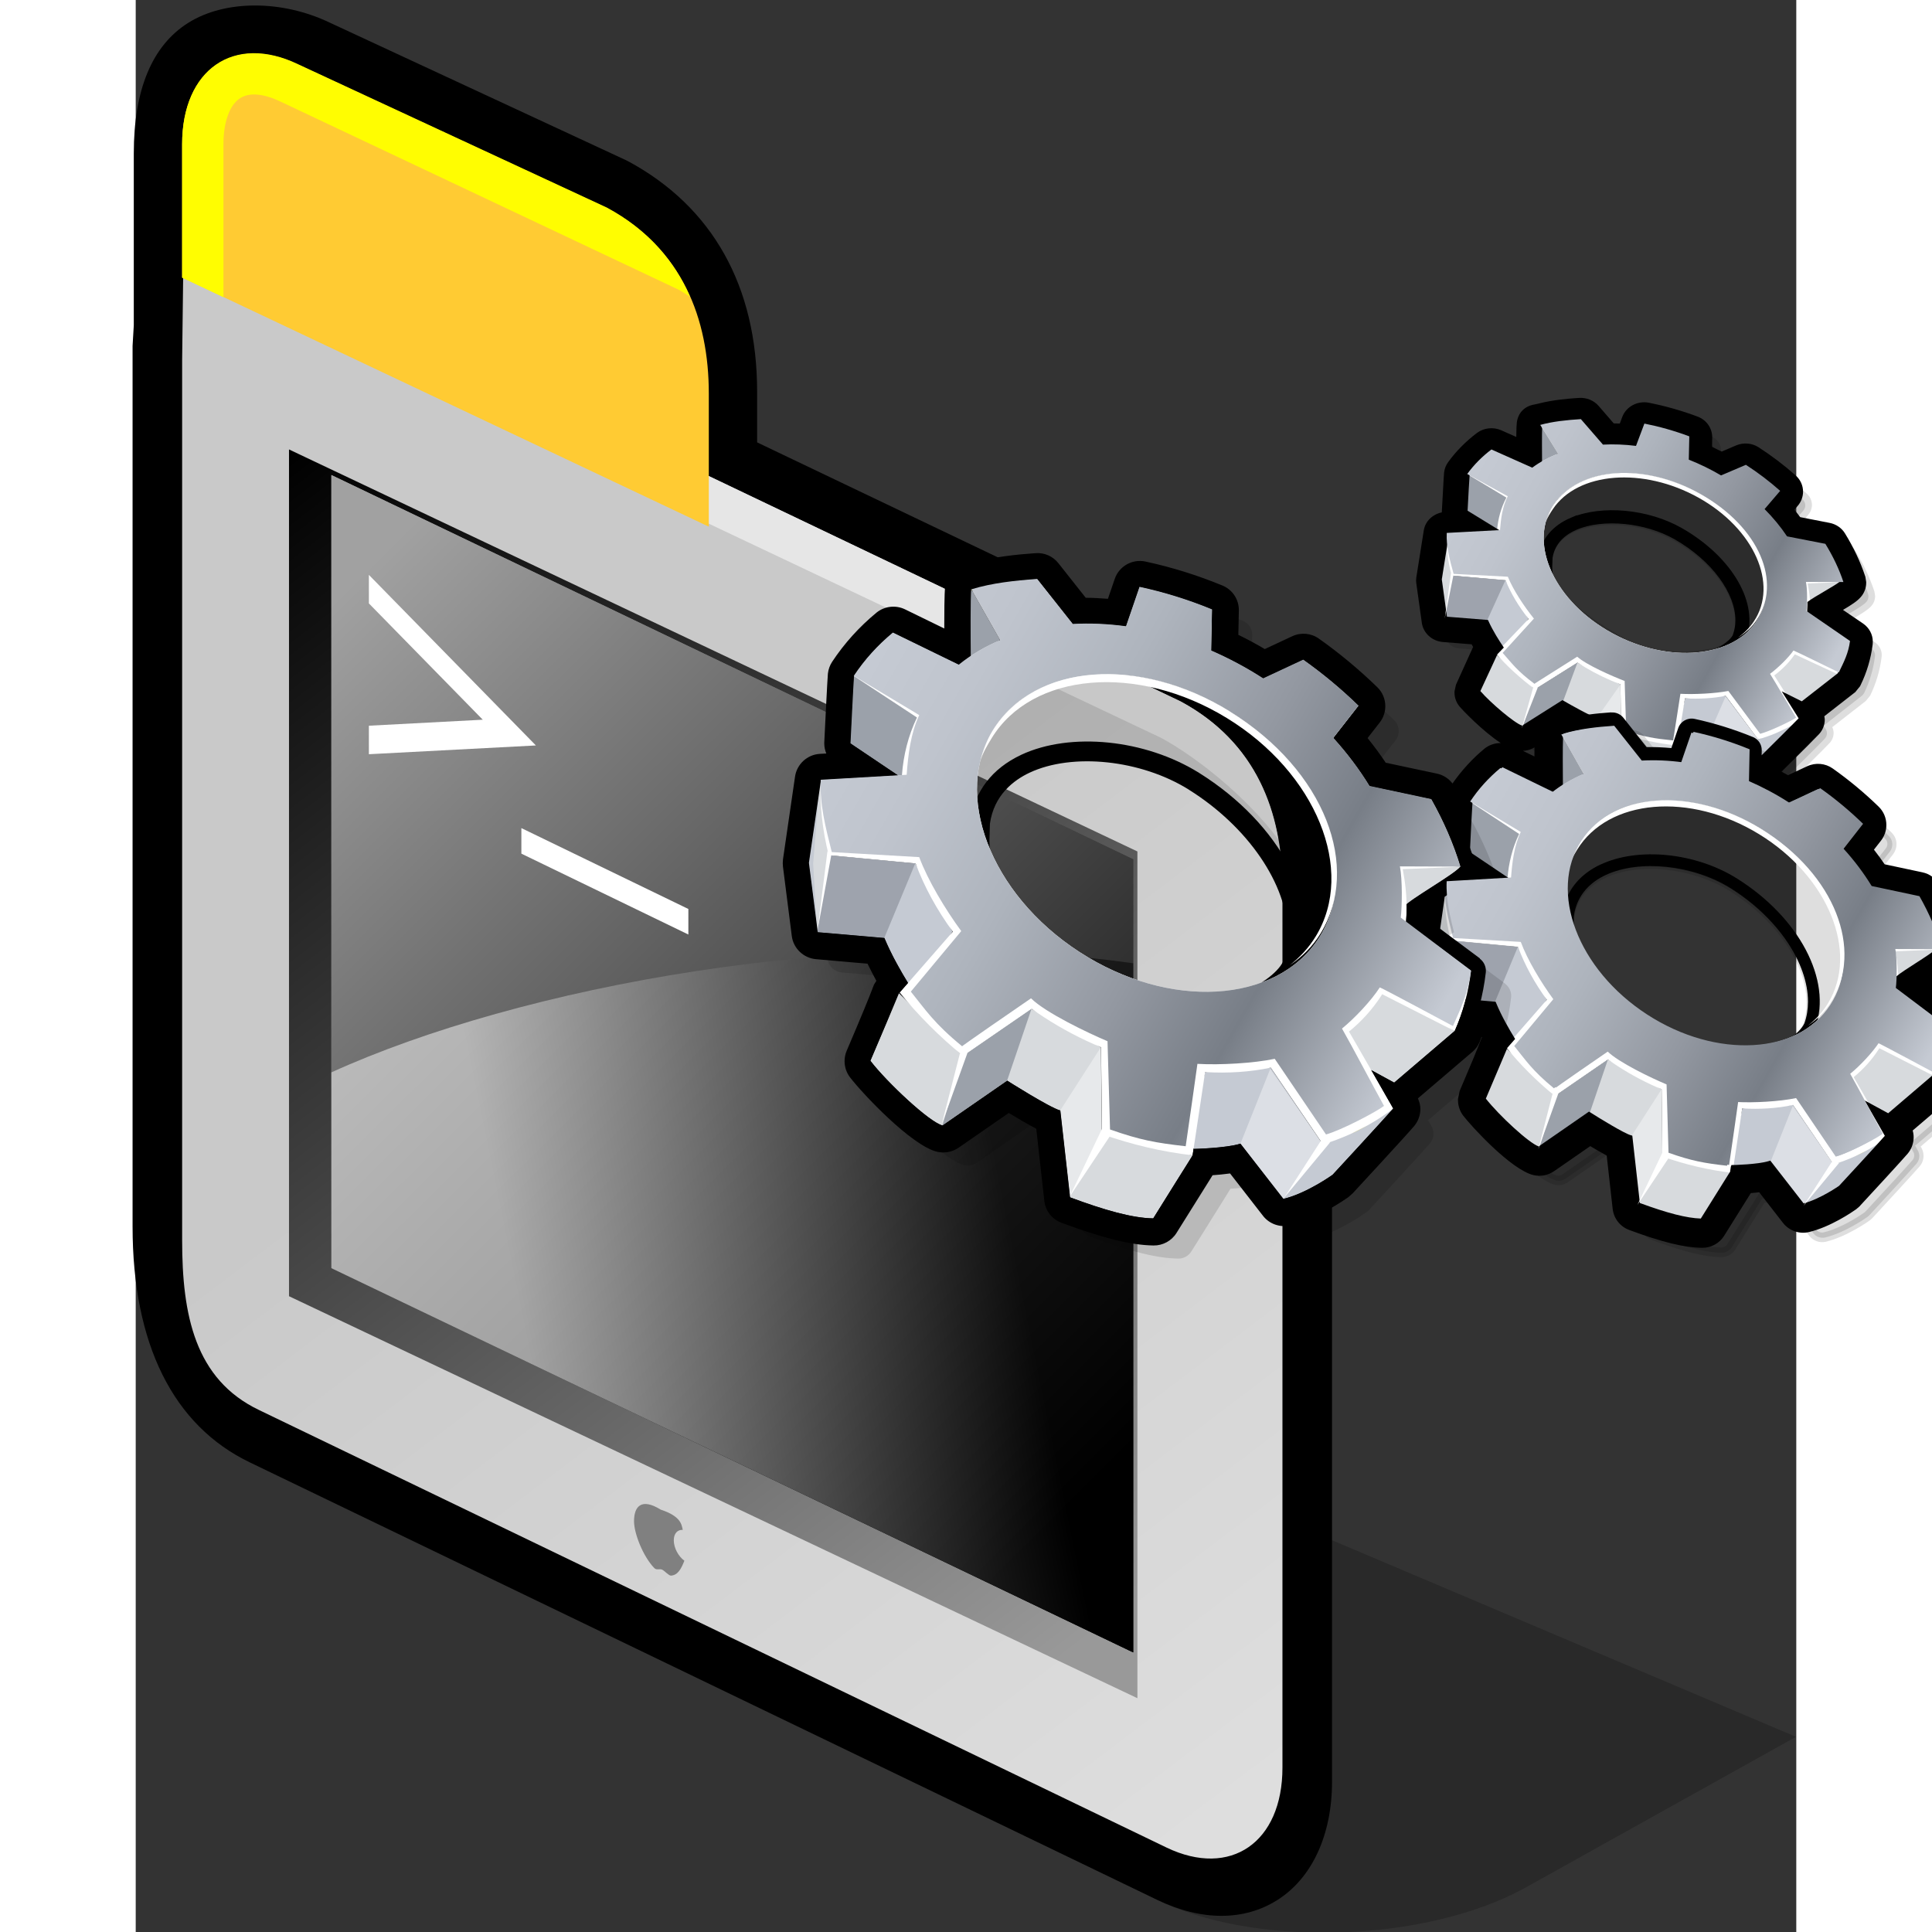 <?xml version="1.0" encoding="UTF-8" standalone="no"?>
<!-- Created with Inkscape (http://www.inkscape.org/) -->

<svg
   xmlns:svg="http://www.w3.org/2000/svg"
   xmlns="http://www.w3.org/2000/svg"
   version="1.1"
   width="48pt"
   height="48pt"
   viewBox="0.197 -0.344 104 121"
   id="svg153"
   xml:space="preserve"
   style="overflow:visible">
  <rect x="0.197" y="-0.344" width="104" height="121" fill="#333333" stroke="none"/>
  <defs
   id="defs197" />
  
  <g
   id="Layer_1_2_">
    <path
   d="m 10.357,15.058 c -5,-2.395 -9.064,0.414 -9.064,6.262 v 55.148 c 0,5.85 1.623,11.221 6.625,13.617 l 56.844,27.406 c 5,2.395 9.066,-0.41 9.066,-6.26 V 56.083 c 0,-5.848 -1.076,-11.404 -8.197,-14.621 L 10.357,15.058 z"
   id="path155" />
    <path
   d="m 3.482,1.089 c -2.26,1.424 -3.406,4.178 -3.406,8.184 0,0 0,10.758 0,10.76 C 0.074,20.062 0,21.32 0,21.32 v 55.148 c 0,7.363 2.543,12.477 7.357,14.783 l 56.84,27.404 c 2.746,1.316 5.406,1.318 7.488,0.006 2.184,-1.375 3.436,-4.082 3.436,-7.426 0,-0.004 0,-55.152 0,-55.152 0,-5.812 -1.064,-12.234 -8.961,-15.801 0.004,0 0.004,0 0.004,0 0,0 -22.816,-10.896 -27.049,-12.92 0,-1.033 0,-3.18 0,-3.18 0,-6.592 -2.793,-11.58 -8.078,-14.426 L 30.902,9.688 12.355,1.076 c -3,-1.438 -6.572,-1.436 -8.873,0.013 z"
   id="path156" />
    <path
   d="m 47.542,110.566 16.655,8.09 c 2.914,1.408 6.889,2.129 11.191,2.03 4.51,-0.103 8.834,-1.13 11.861,-2.817 0.002,-0.002 16.93,-9.437 16.93,-9.437 L 74.906,96.029 47.542,110.566 z"
   id="path157"
   style="opacity:0.2" />
    <linearGradient
   x1="72.472"
   y1="168.749"
   x2="31.27"
   y2="133.133"
   id="XMLID_1_"
   gradientUnits="userSpaceOnUse"
   gradientTransform="matrix(1,0.399,0,1,0,-87.081)">
      <stop
   id="stop159"
   style="stop-color:#dedede;stop-opacity:1"
   offset="0" />
      <stop
   id="stop160"
   style="stop-color:#c9c9c9;stop-opacity:1"
   offset="1" />
      
      
      
    </linearGradient>
    <path
   d="m 3.104,22.189 0.112,-9.045 c 0,0 5.139,3.076 7.142,4.035 l 55.273,26.404 c 4.75,2.559 6.385,6.945 6.385,11.631 v 55.148 c 0,4.684 -3.248,6.926 -7.254,5.008 L 7.918,87.964 C 3.91,86.044 3.104,82.023 3.104,77.337 V 22.189 z"
   id="path164"
   style="fill:url(#XMLID_1_)" />
    <path
   d="m 5.527,17.98 c 0,0 58.869,27.881 58.879,27.883 2.109,1.135 5.268,3.586 7.344,6.355 -0.611,-3.508 -2.402,-6.635 -6.119,-8.635 L 10.357,17.179 C 8.062,16.081 6.019,16.351 4.689,17.661 5.01,17.75 5.305,17.873 5.527,17.98 z"
   id="path165"
   style="fill:#e6e6e6" />
    <g
   id="g166">
      <path
   d="m 3.104,8.707 c 0,-4.686 3.248,-6.932 7.254,-5.01 l 19.348,8.984 c 4.746,2.557 6.383,6.943 6.383,11.629 v 8.33 L 3.104,17.035 V 8.707 z"
   id="path167"
   style="fill:#ffcb33" />
    </g>
    <g
   id="g168">
      <path
   d="M 5.691,8.681 C 5.691,7.292 6.084,6.214 6.746,5.798 7.521,5.312 8.641,5.72 9.27,6.021 c 0,0 24.709,11.676 24.939,11.783 0.252,0.137 0.475,0.293 0.705,0.443 -0.975,-2.24 -2.615,-4.193 -5.209,-5.59 L 10.357,3.675 C 6.351,1.753 3.103,3.995 3.103,8.683 v 8.365 l 2.588,1.223 v -9.59 z"
   id="path169"
   style="fill:#fffd01" />
    </g>
    <linearGradient
   x1="62.806"
   y1="162.053"
   x2="6.912"
   y2="114.36"
   id="XMLID_2_"
   gradientUnits="userSpaceOnUse"
   gradientTransform="matrix(1,0.399,0,1,0,-87.081)">
      <stop
   id="stop171"
   style="stop-color:#999999;stop-opacity:1"
   offset="0" />
      <stop
   id="stop172"
   style="stop-color:#000000;stop-opacity:1"
   offset="1" />
      
      
      
    </linearGradient>
    <path
   d="m 9.797,27.804 53.135,25.178 v 53.031 L 9.797,80.837 V 27.804 z"
   id="path176"
   style="fill:url(#XMLID_2_)" />
    <linearGradient
   x1="12.043"
   y1="120.103"
   x2="60.94"
   y2="155.133"
   id="XMLID_3_"
   gradientUnits="userSpaceOnUse"
   gradientTransform="matrix(1,0.399,0,1,0,-87.081)">
      <stop
   id="stop178"
   style="stop-color:#a1a1a1;stop-opacity:1"
   offset="0" />
      <stop
   id="stop179"
   style="stop-color:#000000;stop-opacity:1"
   offset="1" />
      
      
      
    </linearGradient>
    <path
   d="m 12.451,29.408 c 0,5.213 0,44.457 0,49.67 4.568,2.189 45.646,21.875 50.217,24.066 0,-5.213 0,-44.455 0,-49.668 C 58.098,51.287 17.02,31.597 12.451,29.408 z"
   id="path183"
   style="fill:url(#XMLID_3_)" />
    <path
   d="m 12.451,29.408 c 0,5.213 0,44.457 0,49.67 4.568,2.189 45.646,21.875 50.217,24.066 0,-5.213 0,-44.455 0,-49.668 C 58.098,51.287 17.02,31.597 12.451,29.408 z"
   id="path184"
   style="fill:url(#XMLID_3_)" />
    <path
   d="m 33.896,96.126 c 0,-0.428 0.234,-0.676 0.561,-0.654 -0.072,-0.316 -0.092,-0.846 -1.379,-1.268 -1.223,-0.76 -1.672,-0.193 -1.672,0.727 0,0.758 0.559,2.193 1.266,2.93 0.158,0.158 0.336,0.023 0.498,0.104 0.15,0.07 0.414,0.377 0.549,0.371 0.438,-0.025 0.646,-0.443 0.84,-0.932 -0.377,-0.276 -0.663,-0.807 -0.663,-1.278 z"
   id="path185"
   style="fill:#808080" />
    <linearGradient
   x1="25.383"
   y1="86.643"
   x2="55.763"
   y2="80.421"
   id="XMLID_5_"
   gradientUnits="userSpaceOnUse">
      <stop
   id="stop187"
   style="stop-color:#ffffff;stop-opacity:1"
   offset="0" />
      <stop
   id="stop188"
   style="stop-color:#000000;stop-opacity:1"
   offset="1" />
      
      
      
    </linearGradient>
    <path
   d="m 12.451,66.818 c 0,5.951 0,10.678 0,12.26 4.568,2.189 45.646,21.875 50.217,24.066 0,-4.188 0,-30.336 0,-43.158 -17.637,-2.511 -38.56,1.525 -50.217,6.832 z"
   id="path192"
   style="opacity:0.5;fill:url(#XMLID_5_)" />
    <g
   id="g193">
      <path
   d="M 25.259,46.343 14.8,46.892 V 45.107 L 21.932,44.731 14.8,37.447 V 35.66 l 10.459,10.683 z"
   id="path194"
   style="fill:#ffffff" />
      <path
   d="m 24.35,53.119 v -1.6 l 10.459,5.066 v 1.6 L 24.35,53.119 z"
   id="path195"
   style="fill:#ffffff" />
    </g>
  </g>
<g
   transform="matrix(0.287,0,0,0.287,40.634,24.508)"
   id="g2845"><path
     d="m 237.84,54.89 c 0,0 -6.54,-4.45 -7.92,-5.39 0,-0.18 0,-0.21 0.01,-0.36 0.67,-0.43 1.58,-0.96 2.44,-1.46 2.59,-1.52 3.8,-2.26 4.4,-2.93 0.3,-0.33 0.45,-0.75 0.45,-1.18 0,-0.18 -0.02,-0.36 -0.08,-0.54 -0.97,-2.93 -2.36,-5.86 -4.12,-8.72 -0.28,-0.46 -0.78,-0.79 -1.35,-0.9 0,0 -6.96,-1.35 -7.55,-1.47 -1.04,-1.48 -2.22,-2.92 -3.5,-4.31 1,-1.17 2.39,-2.8 2.39,-2.8 0.29,-0.34 0.43,-0.74 0.43,-1.14 0,-0.49 -0.21,-0.97 -0.62,-1.34 -2.41,-2.14 -5.01,-4.11 -7.73,-5.87 -0.59,-0.38 -1.37,-0.45 -2.04,-0.16 0,0 -3.13,1.33 -4.44,1.89 -1.63,-0.92 -3.33,-1.75 -5.07,-2.49 0.02,-1.39 0.08,-3.91 0.08,-3.92 0,-0.75 -0.5,-1.44 -1.26,-1.73 -3.3,-1.24 -6.72,-2.21 -10.15,-2.89 -1.01,-0.19 -2.02,0.32 -2.36,1.22 0,0 -0.77,2.04 -1.3,3.47 -1.63,-0.14 -3.25,-0.2 -4.83,-0.16 -0.96,-1.1 -4.18,-4.83 -4.18,-4.83 -0.41,-0.48 -1.07,-0.74 -1.75,-0.7 -2.84,0.18 -5.59,0.64 -8.21,1.3 -0.31,-0.08 -0.63,-0.16 -0.97,-0.1 -0.86,0.15 -1.52,0.8 -1.63,1.6 -0.08,0.63 -0.11,2.42 -0.11,4.48 0,0.94 0,1.92 0.01,2.89 -1.94,-0.86 -7.56,-3.36 -7.56,-3.36 -0.72,-0.32 -1.59,-0.22 -2.2,0.23 -2.22,1.67 -4.13,3.61 -5.68,5.76 -0.18,0.25 -0.29,0.53 -0.32,0.83 -0.06,0.54 -0.38,6.59 -0.49,8.44 0,0.02 0,0.06 0,0.09 0,0.62 0.33,1.2 0.9,1.55 0,0 0.93,0.57 1.42,0.87 -2.14,0.11 -4.39,0.23 -4.39,0.23 -0.96,0.05 -1.76,0.71 -1.9,1.59 l -1.63,10.23 c -0.01,0.09 -0.02,0.18 -0.02,0.27 0,0.07 0,0.15 0.01,0.23 l 1.19,8.6 c 0.12,0.87 0.9,1.55 1.86,1.62 0,0 7.64,0.61 7.86,0.63 0.62,1.24 1.34,2.47 2,3.52 -0.03,0.04 -0.08,0.05 -0.11,0.1 l -0.64,0.95 c -0.57,1.4 -1.81,4.13 -3.66,8.09 -0.11,0.23 -0.16,0.48 -0.16,0.73 0,0.4 0.14,0.8 0.41,1.13 1.91,2.29 8.18,8.08 10.92,8.68 0.56,0.12 1.16,0.01 1.64,-0.28 0,0 5.95,-3.76 7.64,-4.83 1.46,0.83 3.64,2.02 5.22,2.73 0.16,1.37 1.18,9.66 1.18,9.66 0.08,0.7 0.59,1.29 1.32,1.54 5.49,1.86 9.06,2.67 11.93,2.71 0.71,0.01 1.39,-0.32 1.77,-0.88 l 4.64,-6.78 c 0.33,-0.48 0.52,-0.76 0.65,-0.98 1.11,-0.05 2.61,-0.16 3.94,-0.38 0.84,0.98 5.02,5.89 5.02,5.89 0.49,0.58 1.31,0.84 2.09,0.66 3.54,-0.77 7.22,-3.19 7.38,-3.29 0.11,-0.07 0.21,-0.15 0.3,-0.24 0.29,-0.29 7.22,-7.13 8.26,-8.26 0.32,-0.34 0.49,-0.77 0.49,-1.21 0,-0.31 -0.08,-0.62 -0.26,-0.91 0,0 -0.35,-0.56 -0.48,-0.77 0.05,-0.03 0.1,-0.04 0.15,-0.08 l 8.18,-6.39 c 0.23,-0.18 0.41,-0.4 0.54,-0.65 1.21,-2.49 2.01,-5.18 2.36,-8.01 0,-0.07 0.01,-0.14 0.01,-0.21 0,-0.58 -0.3,-1.14 -0.82,-1.49 v 0 z m -34.54,1.49 c -6.63,1.28 -14.43,1.01 -21.26,-3.04 -16.7,-9.9 -15.4,-14.53 -15.37,-18.02 1.53,-10.29 18.7,-11 28.95,-5.14 10.25,5.85 16.14,15.45 13.32,22.7 -1.28,2.57 -5.63,3.51 -5.63,3.51 z"
     id="path2847"
     style="fill:#000000;fill-opacity:0.129" /><path
     d="m 177.63,4.58 c -2.68,0.17 -5.43,0.61 -8.17,1.28 -0.33,-0.07 -0.69,-0.15 -1.18,-0.06 -1.51,0.27 -2.66,1.43 -2.85,2.88 -0.06,0.42 -0.12,1.34 -0.12,4.68 0,0 0,0.39 0,0.58 -2.19,-0.97 -5.44,-2.42 -5.44,-2.42 -1.21,-0.54 -2.67,-0.38 -3.72,0.4 -2.33,1.76 -4.35,3.8 -5.99,6.07 -0.32,0.45 -0.53,0.98 -0.6,1.53 -0.05,0.45 -0.22,3.51 -0.46,7.95 l -0.03,0.62 0,0.13 c 0,0.39 0.16,0.75 0.29,1.11 -0.31,0.01 -0.94,0.04 -0.94,0.04 -1.66,0.08 -3.05,1.29 -3.3,2.85 0,0 -1.63,10.23 -1.63,10.23 0,0 -0.04,0.5 -0.04,0.5 l 0.02,0.42 c 0,0.02 1.2,8.62 1.2,8.62 0.21,1.56 1.57,2.78 3.23,2.91 0,0 5.12,0.41 7.07,0.57 0.37,0.65 0.7,1.24 1.13,1.98 -0.11,0.17 -0.3,0.45 -0.3,0.45 l -0.05,0.14 c -0.56,1.37 -1.78,4.07 -3.63,8.02 0,0 -0.3,1.37 -0.3,1.37 0,0.75 0.27,1.5 0.76,2.09 1.63,1.95 8.28,8.43 11.75,9.18 0.94,0.2 1.94,0.03 2.75,-0.47 0,0 5,-3.16 6.89,-4.36 1.09,0.6 2.5,1.36 3.79,1.98 0.16,1.36 1.08,8.85 1.08,8.85 0.15,1.28 1.05,2.34 2.32,2.78 5.65,1.91 8.26,-0.31 11.3,-0.26 1.22,0.01 3.21,0.27 3.88,-0.7 0,0 4.88,-4.54 4.88,-4.54 0,0 0.12,-0.18 0.25,-0.38 0.75,-0.04 1.59,-0.12 2.48,-0.24 0.83,0.98 4.5,5.28 4.5,5.28 0.84,0.99 2.24,1.45 3.56,1.16 3.57,-0.78 7.17,-3.04 7.86,-3.48 0.03,-0.02 0.54,-0.43 0.54,-0.43 0.07,-0.07 7.23,-7.14 8.32,-8.32 0.57,-0.61 0.89,-1.41 0.89,-2.22 0,-0.44 -0.12,-0.86 -0.29,-1.27 2.09,-1.63 7.31,-5.7 7.31,-5.7 l 0.96,-1.18 c 1.28,-2.64 2.13,-5.49 2.5,-8.48 0,-0.02 0.02,-0.4 0.02,-0.4 0,-1.08 -0.55,-2.11 -1.48,-2.74 l 0,0 c 0,0 -4.19,-2.85 -6.27,-4.27 0.29,-0.18 0.71,-0.42 0.71,-0.42 2.8,-1.64 4.01,-2.39 4.76,-3.23 0.54,-0.6 0.84,-1.38 0.84,-2.18 l -0.16,-1 c -1.01,-3.05 -2.45,-6.09 -4.27,-9.04 -0.5,-0.82 -1.36,-1.4 -2.34,-1.59 0,0 -6.03,-1.17 -6.99,-1.36 -0.71,-0.97 -1.51,-1.96 -2.37,-2.95 0.7,-0.82 1.55,-1.82 1.55,-1.82 0.51,-0.59 0.79,-1.35 0.79,-2.12 0,-0.93 -0.41,-1.83 -1.12,-2.46 -2.46,-2.19 -5.13,-4.21 -7.91,-6 -1.01,-0.65 -2.33,-0.76 -3.44,-0.28 0,0 -2.88,1.23 -3.81,1.62 -1.16,-0.62 -2.36,-1.21 -3.59,-1.76 0.01,-0.82 0.06,-3 0.06,-3 0,-1.39 -0.87,-2.62 -2.23,-3.13 -3.39,-1.27 -6.88,-2.26 -10.39,-2.95 -1.72,-0.33 -3.47,0.59 -4.06,2.16 0,0 -0.53,1.42 -0.92,2.45 -1.06,-0.06 -2.13,-0.13 -3.13,-0.12 -0.72,-0.83 -3.73,-4.3 -3.73,-4.3 C 179.9,5 178.79,4.54 177.65,4.62 z m -7.76,4.26 c 2.66,-0.67 5.33,-1.09 7.94,-1.26 0.2,-0.01 0.4,0.05 0.51,0.19 l 4.65,5.36 0.7,-0.01 c 1.46,-0.03 3.03,0.02 4.66,0.16 l 1.13,0.09 1.71,-4.53 c 0.06,-0.18 0.35,-0.34 0.67,-0.27 3.34,0.65 6.68,1.6 9.91,2.82 0.17,0.06 0.29,0.19 0.29,0.32 0,0 -0.1,4.9 -0.1,4.9 l 0.93,0.39 c 1.7,0.72 3.36,1.54 4.93,2.42 l 0.64,0.36 5.12,-2.18 c 0.2,-0.08 0.45,-0.06 0.64,0.04 2.65,1.71 5.19,3.64 7.54,5.73 0.07,0.06 0.11,0.14 0.11,0.22 0,0.06 -0.02,0.11 -0.07,0.17 0,0 -3.25,3.81 -3.25,3.81 l 0.9,0.97 c 1.28,1.39 2.42,2.79 3.38,4.15 l 0.34,0.49 8.15,1.59 c 0.16,0.03 0.29,0.11 0.36,0.22 1.7,2.75 3.04,5.58 3.97,8.4 0.01,0.13 -0.01,0.19 -0.06,0.25 -0.47,0.52 -1.84,1.35 -4.04,2.64 l -3.17,1.91 0,0.78 -0.05,1.2 0.69,0.46 7.92,5.4 c 0.1,0.07 0.16,0.16 0.16,0.26 -0.33,2.68 -1.08,5.22 -2.23,7.56 0,0 -0.11,0.13 -0.11,0.13 0,0 -7.64,5.96 -8.1,6.32 -0.06,0.03 -1.54,0.81 -1.54,0.81 l 0.94,1.29 0.49,0.79 c 0.02,0.04 0.03,0.07 0.03,0.11 0,0.05 -0.03,0.12 -0.09,0.19 -0.99,1.07 -7.8,7.81 -8.21,8.2 0,-0.01 -0.09,0.07 -0.09,0.07 -0.35,0.23 -3.73,2.38 -6.86,3.06 -0.23,0.05 -0.49,-0.01 -0.62,-0.17 0,0 -5.57,-6.54 -5.57,-6.54 l -0.83,0.13 c -1.39,0.22 -2.96,0.32 -3.78,0.36 l -0.75,0.03 -1.06,1.59 c 0,0 -4.64,6.78 -4.64,6.78 -0.09,0.13 -0.3,0.23 -0.51,0.22 -2.7,-0.04 -6.14,-0.82 -11.47,-2.63 -0.17,-0.05 -0.3,-0.18 -0.31,-0.31 l -1.29,-10.5 -0.77,-0.34 c -1.61,-0.72 -3.88,-1.98 -5.09,-2.66 l -0.78,-0.44 -8.4,5.31 c -0.14,0.08 -0.34,0.12 -0.52,0.08 -2.12,-0.46 -8.07,-5.77 -10.09,-8.18 -0.04,-0.05 -0.06,-0.11 -0.06,-0.17 1.83,-3.97 3.05,-6.65 3.65,-8.1 0.1,-0.16 0.4,-0.59 0.49,-0.73 0.03,-0.03 0.98,-0.89 0.98,-0.89 l -0.77,-0.95 -2.32,-4.07 -0.81,-0.13 -7.87,-0.63 c -0.28,-0.02 -0.48,-0.19 -0.5,-0.34 l -1.19,-8.6 c 0,-0.06 1.63,-10.29 1.63,-10.29 0.02,-0.15 0.22,-0.32 0.5,-0.33 l 9.19,-0.49 -5.51,-3.39 c -0.11,-0.07 -0.19,-0.17 -0.19,-0.27 l 0.03,-0.59 c 0.09,-1.8 0.39,-7.28 0.45,-7.76 0,-0.03 0.02,-0.08 0.05,-0.12 1.46,-2.02 3.27,-3.85 5.37,-5.44 0.18,-0.13 0.46,-0.16 0.69,-0.06 0,0 9.68,4.3 9.68,4.3 l -0.02,-5.2 c 0,-3.09 0.06,-4.01 0.1,-4.27 0.01,-0.13 0.16,-0.29 0.41,-0.33 0,0 0.3,0.07 0.3,0.07 l 0.34,0.07 0.42,-0.06 z"
     id="path2849"
     style="fill:#000000;fill-opacity:0.129" /><path
     d="m 171.52,26.93 c -3.62,1.75 -5.81,4.58 -6.35,8.16 l -0.01,0.09 -0.01,0.76 c -0.14,4.71 0.97,9.69 16.12,18.67 7.93,4.7 16.51,4.35 22.32,3.22 l 0.02,0 c 0.51,-0.11 5.1,-1.17 6.66,-4.31 l 0.02,-0.06 0.02,-0.06 c 3.05,-7.85 -2.82,-18.18 -13.97,-24.55 -7.54,-4.3 -18.21,-5.13 -24.82,-1.92 z m 1.32,2.7 c 5.7,-2.76 15.37,-1.96 22.02,1.83 8.12,4.63 13.26,11.68 13.26,17.59 0,1.1 -0.18,2.17 -0.56,3.18 -0.8,1.53 -3.61,2.46 -4.56,2.67 -5.29,1.02 -13.08,1.35 -20.19,-2.86 -13.66,-8.1 -14.67,-12.26 -14.67,-15.23 0,-0.26 0,-0.52 0.01,-0.76 0,0 0,-0.35 0.01,-0.55 0.39,-2.56 1.97,-4.54 4.68,-5.86 z"
     id="path2851"
     style="fill:#000000;fill-opacity:0.129" /><path
     d="m 257.88,133.69 c 0,0 -3.95,-2.95 -6.79,-5.06 3.43,-2.2 4.98,-3.27 5.99,-4.5 0.81,-0.99 1.25,-2.24 1.25,-3.52 v -0.18 l -0.18,-1.26 -0.05,-0.17 c -1.27,-4.21 -3.1,-8.43 -5.4,-12.52 -0.78,-1.39 -2.13,-2.38 -3.69,-2.71 0,0 -5.94,-1.26 -8.26,-1.76 -0.71,-1.05 -1.49,-2.12 -2.33,-3.19 0.75,-0.96 1.53,-1.96 1.53,-1.96 0.76,-0.97 1.18,-2.19 1.18,-3.43 0,-1.51 -0.59,-2.93 -1.68,-3.99 -3.12,-3.04 -6.5,-5.84 -10.02,-8.33 -1.62,-1.15 -3.76,-1.34 -5.58,-0.49 0,0 -2.62,1.22 -4.18,1.95 -0.46,-0.26 -0.94,-0.5 -1.42,-0.76 4.86,-4.81 7.53,-7.48 8.17,-8.18 0.82,-0.88 1.27,-2.02 1.27,-3.21 0,-0.24 -0.06,-0.47 -0.1,-0.71 1.93,-1.51 6.77,-5.28 6.77,-5.28 l 1.03,-1.27 0.12,-0.25 c 1.36,-2.78 2.25,-5.79 2.64,-8.93 l 0,-0.07 0.02,-0.41 v -0.08 c 0,-1.56 -0.79,-3.04 -2.13,-3.95 0,0 -2.29,-1.56 -4.37,-2.97 1.94,-1.15 3.08,-1.9 3.85,-2.77 0.78,-0.88 1.21,-1.99 1.21,-3.14 V 40.4 l -0.17,-1.08 -0.06,-0.19 c -1.04,-3.15 -2.53,-6.29 -4.41,-9.34 -0.71,-1.17 -1.94,-2.01 -3.35,-2.28 0,0 -4.46,-0.87 -6.41,-1.25 -0.4,-0.53 -0.81,-1.07 -1.27,-1.61 0.34,-0.4 0.75,-0.88 0.75,-0.88 0.73,-0.86 1.14,-1.95 1.14,-3.06 0,-1.36 -0.57,-2.62 -1.61,-3.55 -2.53,-2.25 -5.25,-4.31 -8.1,-6.15 -1.43,-0.93 -3.31,-1.08 -4.9,-0.4 0,0 -1.97,0.84 -3.15,1.34 -0.68,-0.35 -1.38,-0.69 -2.1,-1.03 0.02,-1.01 0.04,-2.05 0.04,-2.05 0,-2.06 -1.26,-3.83 -3.21,-4.56 -3.45,-1.29 -7.03,-2.31 -10.63,-3.02 -2.45,-0.48 -4.94,0.84 -5.79,3.1 0,0 -0.26,0.71 -0.54,1.45 -0.65,-0.02 -0.79,-0.02 -1.32,-0.04 -0.96,-1.1 -3.31,-3.82 -3.31,-3.82 -1.03,-1.19 -2.62,-1.84 -4.24,-1.74 -2.45,0.15 -5.66,0.43 -8.8,1.22 0.03,0 -0.51,0.12 -0.51,0.12 0.02,0 -0.56,0.12 -0.56,0.12 -2.05,0.37 -3.46,1.8 -3.73,3.91 -0.05,0.39 -0.1,1.15 -0.12,3.15 -1.64,-0.73 -3.29,-1.46 -3.29,-1.46 -1.72,-0.76 -3.8,-0.53 -5.28,0.58 -2.45,1.85 -4.58,4 -6.31,6.39 -0.47,0.65 -0.77,1.42 -0.87,2.22 -0.02,0.18 -0.07,0.66 -0.5,8.62 0,0.03 0,0.07 0,0.11 -2,0.42 -3.62,1.93 -3.93,3.92 0,0 -1.64,10.33 -1.64,10.33 l -0.04,0.62 0.04,0.56 1.21,8.68 c 0.31,2.24 2.25,4 4.62,4.18 0,0 4.08,0.33 6.25,0.5 0.16,0.27 0.17,0.3 0.32,0.57 -0.03,0.08 -3.74,8.25 -3.74,8.25 l -0.06,0.27 -0.26,1.19 v 0.27 c 0,1.09 0.39,2.17 1.1,3.02 0.67,0.8 5.01,5.37 8.99,7.97 -1.28,0 -2.56,0.42 -3.59,1.26 -2.68,2.22 -4.98,4.79 -6.94,7.57 -0.83,-1.08 -2,-1.85 -3.35,-2.14 0,0 -9.57,-2.04 -11.22,-2.39 -1.19,-1.79 -2.52,-3.59 -3.96,-5.38 1.14,-1.46 2.65,-3.39 2.65,-3.39 0.79,-1.01 1.22,-2.28 1.22,-3.56 0,-1.58 -0.62,-3.05 -1.75,-4.15 -3.99,-3.88 -8.29,-7.45 -12.76,-10.61 -1.69,-1.2 -3.92,-1.39 -5.8,-0.51 0,0 -3.96,1.85 -5.99,2.8 -1.86,-1.1 -3.79,-2.14 -5.77,-3.11 0.02,-0.93 0.11,-5.4 0.11,-5.4 0,-2.36 -1.41,-4.46 -3.59,-5.36 -5.46,-2.25 -11.11,-4.01 -16.79,-5.23 -2.86,-0.61 -5.75,1 -6.7,3.78 0,0 -0.87,2.54 -1.49,4.35 -1.64,-0.11 -3.28,-0.23 -4.84,-0.22 -1.19,-1.51 -5.98,-7.56 -5.98,-7.56 -1.18,-1.5 -3.04,-2.32 -4.95,-2.18 -3.87,0.27 -8.93,0.75 -13.79,2.09 0.05,-0.01 -0.84,0.21 -0.84,0.21 l -0.88,0.21 c -2.42,0.48 -3.92,2.11 -4.23,4.61 -0.05,0.4 -0.2,1.65 -0.2,8.22 0,0 0,0.72 0,1.1 -3.57,-1.74 -8.57,-4.18 -8.57,-4.18 -2.04,-0.99 -4.49,-0.7 -6.24,0.73 -3.77,3.11 -7.02,6.72 -9.66,10.71 -0.5,0.76 -0.83,1.66 -0.93,2.58 -0.11,1.12 -0.68,12.73 -0.79,15.04 0,0.03 0,0.28 0,0.28 0,0.74 0.18,1.45 0.44,2.12 -0.45,0.02 -1.42,0.08 -1.42,0.08 -2.73,0.16 -5,2.24 -5.4,4.95 0,0 -2.63,18.06 -2.63,18.06 0,0 -0.05,0.83 -0.05,0.83 l 0.04,0.74 1.93,15.17 c 0.34,2.69 2.56,4.82 5.28,5.05 0,0 7.96,0.7 11.25,0.99 0.68,1.4 1.35,2.68 1.93,3.73 -0.21,0.35 -0.54,0.87 -0.54,0.87 l -0.08,0.22 c -0.9,2.43 -2.88,7.2 -5.86,14.18 -0.31,0.72 -0.46,1.49 -0.46,2.28 0,1.26 0.42,2.52 1.19,3.52 2.63,3.44 13.36,14.89 19.01,16.24 1.6,0.37 3.29,0.05 4.64,-0.86 0,0 7.81,-5.41 10.99,-7.61 1.89,1.15 4.06,2.42 6,3.44 0.25,2.25 1.76,15.74 1.76,15.74 0.24,2.19 1.68,4.02 3.75,4.79 9.15,3.39 15.16,4.87 20.08,4.95 2.02,0.03 3.94,-1.01 5.01,-2.73 l 7.48,-11.96 c 0,0 0.18,-0.3 0.39,-0.64 1.16,-0.08 2.49,-0.21 3.82,-0.39 1.42,1.82 7.19,9.25 7.19,9.25 1.39,1.79 3.73,2.61 5.93,2.07 5.81,-1.39 11.64,-5.4 12.75,-6.19 0.03,-0.02 0.89,-0.79 0.89,-0.79 0.1,-0.11 11.64,-12.58 13.39,-14.65 0.89,-1.05 1.38,-2.38 1.38,-3.75 0,-0.8 -0.21,-1.59 -0.54,-2.32 3.35,-2.86 11.91,-10.17 11.91,-10.17 0.65,-0.55 1.18,-1.26 1.52,-2.04 0.17,-0.38 0.3,-0.82 0.46,-1.21 0.03,0.06 0.04,0.08 0.08,0.15 0,0 -0.13,0.22 -0.13,0.22 l -0.08,0.22 c -0.75,1.99 -2.29,5.7 -4.57,11.03 l -0.09,0.23 -0.35,1.7 v 0.25 c 0,1.22 0.4,2.42 1.14,3.39 1.77,2.31 10.43,11.8 15.33,12.97 1.54,0.36 3.16,0.06 4.46,-0.83 0,0 5.37,-3.72 7.93,-5.49 1.13,0.68 2.4,1.41 3.59,2.06 0.23,2.11 1.3,11.62 1.3,11.62 0.24,2.11 1.62,3.87 3.6,4.61 7.2,2.67 11.96,3.84 15.91,3.9 1.94,0.02 3.79,-0.97 4.82,-2.63 0,0 5.82,-9.3 5.82,-9.31 0.57,-0.04 1.16,-0.11 1.82,-0.19 1.28,1.64 5.2,6.69 5.2,6.69 1.34,1.72 3.58,2.51 5.71,1.99 4.67,-1.12 9.36,-4.33 10.25,-4.96 0,0 0,0 0,0 0,0 0.68,-0.58 0.68,-0.58 l 0.11,-0.1 0.05,-0.07 0.08,-0.09 c 2.71,-2.93 9.14,-9.9 10.31,-11.28 0.85,-1 1.32,-2.28 1.32,-3.6 0,-0.5 -0.07,-0.99 -0.21,-1.47 2.11,-1.8 8.63,-7.37 8.63,-7.37 0.62,-0.53 1.13,-1.21 1.47,-1.97 1.64,-3.68 2.72,-7.66 3.2,-11.83 l 0,-0.07 0.02,-0.49 v -0.07 c 0,-1.75 -0.83,-3.42 -2.24,-4.47 z m -135.7,-18.1 c -9.04,17.22 -34.53,21.64 -56.93,9.88 C 42.86,113.71 32.04,90.21 41.08,72.99 50.12,55.77 75.61,51.35 98.01,63.11 c 22.39,11.76 33.22,35.26 24.17,52.48 z m 14.81,38.79 -0.25,0.15 c 0,0 0.12,-0.07 0.25,-0.15 l 0,0 z m 27.34,-75.9 c -1.22,-0.59 -1.47,-0.71 -2.52,-1.22 0.89,-0.04 1.77,-0.28 2.53,-0.75 0,0.55 -0.01,1.23 -0.01,1.98 z m -1.35,-56.56 c 5.6,-10.66 22.95,-12.58 38.75,-4.28 15.8,8.29 24.06,23.67 18.46,34.34 -5.6,10.66 -22.95,12.58 -38.75,4.28 -15.8,-8.29 -24.06,-23.67 -18.46,-34.34 z m 54.38,60.56 -0.26,0.15 0.01,-0.01 c 0.01,0 0.12,-0.07 0.12,-0.07 l 0.11,-0.06 z m 17.77,50.71 c -7.26,13.83 -28.07,17.21 -46.48,7.54 -18.4,-9.66 -27.43,-28.72 -20.16,-42.55 7.26,-13.83 28.07,-17.21 46.48,-7.54 18.4,9.66 27.43,28.72 20.16,42.55 z"
     id="path2853"
     style="fill:#000000" /><path
     d="m 172.47,26.85 c -3.85,1.65 -6.18,4.43 -6.72,8.03 l 0,0.04 -0.03,0.97 c -0.18,3.72 -0.49,9.96 15.3,19.33 5.85,3.47 13.45,4.33 22.59,2.56 l 0.1,-0.02 0.09,-0.03 c 0.19,-0.07 4.74,-1.91 6.17,-4.78 l 0.01,-0.03 0.01,-0.03 c 2.94,-7.56 -2.84,-17.58 -13.74,-23.81 -7.19,-4.1 -17.2,-5.03 -23.79,-2.21 z m 0.86,1.7 c 5.91,-2.53 15.3,-1.62 21.83,2.1 8.29,4.73 13.53,11.99 13.53,18.12 0,1.19 -0.2,2.34 -0.61,3.43 -0.91,1.77 -3.83,3.28 -5,3.76 -8.54,1.64 -15.59,0.86 -20.95,-2.31 -13.15,-7.8 -14.41,-13.06 -14.41,-16.47 0,-0.43 0.02,-0.82 0.04,-1.2 0,0 0.02,-0.72 0.03,-0.87 0.56,-3.7 3.32,-5.61 5.55,-6.56 z"
     id="path2855"
     style="fill:#000000" /><path
     d="m 172.47,26.85 c -3.85,1.65 -6.18,4.43 -6.72,8.03 l 0,0.04 -0.03,0.97 c -0.18,3.72 -0.49,9.96 15.3,19.33 5.85,3.47 13.45,4.33 22.59,2.56 l 0.1,-0.02 0.09,-0.03 c 0.19,-0.07 4.74,-1.91 6.17,-4.78 l 0.01,-0.03 0.01,-0.03 c 2.94,-7.56 -2.84,-17.58 -13.74,-23.81 -7.19,-4.1 -17.2,-5.03 -23.79,-2.21 z m 0.86,1.7 c 5.91,-2.53 15.3,-1.62 21.83,2.1 8.29,4.73 13.53,11.99 13.53,18.12 0,1.19 -0.2,2.34 -0.61,3.43 -0.91,1.77 -3.83,3.28 -5,3.76 -8.54,1.64 -15.59,0.86 -20.95,-2.31 -13.15,-7.8 -14.41,-13.06 -14.41,-16.47 0,-0.43 0.02,-0.82 0.04,-1.2 0,0 0.02,-0.72 0.03,-0.87 0.56,-3.7 3.32,-5.61 5.55,-6.56 z"
     id="path2857"
     style="fill:none;stroke:#000000;stroke-width:1" /><path
     d="m 158.89,21.66 -6.12,-4.16 c 0,0 -3.12,-0.68 -3.12,-0.68 -0.06,0.53 -0.47,8.33 -0.47,8.33 l 7.63,4.7 2.09,-8.19 v 0 z"
     id="path2859"
     style="fill:#9ba1aa" /><path
     d="m 183.11,62.75 -9.38,-4.74 -9.27,5.82 -8.73,-7.82 c -0.12,0.1 0.13,-0.03 -3.82,8.41 2.18,2.61 7.99,7.61 9.76,8 8.75,-5.53 8.75,-5.53 8.75,-5.53 0,0 5.69,3.3 7.18,3.69 1.31,10.73 0,0 1.31,10.73 4.62,1.56 8.37,2.55 11.26,2.6 5.32,-7.81 5.3,-7.69 5.32,-7.81 L 183.22,73.49 183.1,62.76 z"
     id="path2861"
     style="fill:#d7dadd" /><path
     d="m 206.09,65.26 -8.88,0.55 -2.11,8.93 c 0,0 0.6,0.58 0.6,0.58 0,0 4.26,-0.08 6.29,-0.65 5.81,6.83 0,0 5.81,6.83 3.19,-0.7 6.66,-2.98 6.66,-2.98 0,0 7.18,-7.09 8.2,-8.19 l -9.51,4.44 -7.07,-9.5 v 0 z"
     id="path2863"
     style="fill:#c5cad3" /><path
     d="m 224.13,45.36 c 0.84,-0.94 6.74,-3.93 7.64,-4.94 l -7.94,-0.04 0.3,4.98 z"
     id="path2865"
     style="fill:#d7dadd" /><path
     d="m 214.01,62.75 8.8,4.37 8.18,-6.38 -9.82,-5.23"
     id="path2867"
     style="fill:#d7dadd" /><path
     d="m 165.52,6 c -0.16,1.26 -0.06,8.92 -0.06,8.92 0,0 0,0 0,0 l 4.02,-2.53 -3.96,-6.38 v 0 z"
     id="path2869"
     style="fill:#9ba1aa" /><path
     d="m 158,40.01 -11.05,-0.96 -1.78,-9.36 -1.63,10.23 1.19,8.6 c 0,0 0,0 9.07,0.72 1.46,3.25 4.04,6.77 4.04,6.77 l 4.56,-6.93 -4.4,-9.06 v 0 z"
     id="path2871"
     style="fill:#c5cad3" /><path
     d="m 145.09,29.88 -0.9,10.17 0.54,8.45 1.51,-9.52"
     id="path2873"
     style="fill:#d7dadd" /><path
     d="m 158,40.01 -4.2,9.23 4.26,6.77 4.97,-7.57 -5.03,-8.43"
     id="path2875"
     style="fill:#c5cad3" /><path
     d="m 224.42,47.29 -0.01,-0.12 c 0.04,-0.56 0.07,-1.12 0.07,-1.7 0,-1.54 -0.18,-3.12 -0.52,-4.74 l 7.8,-0.3 c -0.93,-2.82 -2.27,-5.62 -3.94,-8.34 -1.91,-0.37 -7.2,-1.4 -8.36,-1.63 -1.38,-2.07 -3.03,-4.07 -4.9,-5.95 l 3.4,-3.98 c -2.29,-2.04 -4.79,-3.95 -7.48,-5.68 l -5.42,2.31 c -2.29,-1.35 -4.65,-2.5 -7.04,-3.44 l 0.11,-5.08 c -3.26,-1.22 -6.54,-2.15 -9.8,-2.79 l -1.83,4.87 c -2.46,-0.31 -4.88,-0.4 -7.21,-0.28 l -4.82,-5.56 c -3.05,0.19 -5.99,0.68 -8.76,1.45 l 3.78,6.1 c -2.06,0.79 -3.95,1.8 -5.63,3.05 -1.43,-0.63 -6.96,-3.09 -8.92,-3.97 -2.02,1.52 -3.8,3.31 -5.28,5.35 l 8.55,5.13 c -1.17,2.23 -1.83,4.64 -2.03,7.14 l -10.98,0.58 c -0.15,3.03 0.22,6.16 1.08,9.31 l 11.75,1.02 c 1.17,2.88 2.87,5.72 5.03,8.43 l -7.19,7.52 c 2.48,2.78 5.35,5.43 8.6,7.85 l 9.27,-5.82 0.03,0.01 c 0.53,0.34 1.07,0.68 1.63,1.01 2.47,1.46 5.06,2.7 7.71,3.72 l 0.12,10.73 c 4.07,1.31 8.2,2.19 12.27,2.61 0.42,-2.61 1.62,-9.82 1.69,-10.29 3.06,0.16 6.05,0 8.88,-0.55 l 7.07,9.5 c 1.29,-0.37 2.54,-0.8 3.74,-1.3 0.74,-0.34 1.53,-0.7 2.29,-1.06 1.22,-0.62 2.39,-1.31 3.48,-2.08 -1.03,-1.69 -4.83,-7.7 -5.98,-9.52 1.7,-1.26 3.16,-2.74 4.36,-4.43 0.04,-0.06 0.08,-0.12 0.12,-0.18 l 9.81,4.56 c 1.14,-2.34 1.87,-4.84 2.2,-7.46 l -8.77,-5.97 0,0 z m -11.83,1.98 c -5.76,8.11 -20.26,8.87 -32.38,1.69 -12.11,-7.18 -17.26,-19.59 -11.49,-27.71 5.76,-8.11 20.26,-8.87 32.38,-1.68 12.11,7.18 17.25,19.59 11.49,27.71 z"
     id="path2877"
     style="fill:#ffffff" /><path
     d="m 164.45,63.83 -2.78,8.59 8.75,-5.54 3.3,-8.88 -9.27,5.82"
     id="path2879"
     style="fill:#9ba1aa" /><path
     d="m 177.61,70.58 5.5,-7.82 0.12,10.74 -4.3,7.82 -1.32,-10.74"
     id="path2881"
     style="fill:#ffffff;fill-opacity:0.4" /><path
     d="m 206.04,65.42 -4.04,9.25 5.81,6.82 5.35,-6.74 -7.12,-9.34"
     id="path2883"
     style="fill:#ffffff;fill-opacity:0.4" /><path
     d="m 146.25,38.99 -1.51,9.52 9.07,0.73 4.2,-9.23"
     id="path2885"
     style="fill:#787e87;fill-opacity:0.498" /><path
     d="m 234.42,51.77 c 0,0 -6.54,-4.45 -7.92,-5.39 0.01,-0.18 0.01,-0.21 0.01,-0.36 0.67,-0.43 1.59,-0.97 2.44,-1.46 2.59,-1.52 3.8,-2.26 4.4,-2.93 0.3,-0.33 0.46,-0.75 0.46,-1.18 0,-0.18 -0.02,-0.36 -0.08,-0.54 -0.97,-2.93 -2.36,-5.86 -4.12,-8.72 -0.28,-0.46 -0.77,-0.79 -1.35,-0.9 0,0 -6.95,-1.35 -7.56,-1.47 -1.04,-1.48 -2.21,-2.92 -3.5,-4.31 1,-1.17 2.39,-2.8 2.39,-2.8 0.29,-0.34 0.43,-0.74 0.43,-1.14 0,-0.49 -0.21,-0.97 -0.62,-1.34 -2.41,-2.14 -5.01,-4.11 -7.72,-5.87 -0.6,-0.38 -1.38,-0.45 -2.04,-0.16 0,0 -3.13,1.33 -4.44,1.89 -1.63,-0.91 -3.33,-1.75 -5.07,-2.49 0.03,-1.39 0.08,-3.91 0.08,-3.92 0,-0.75 -0.49,-1.44 -1.26,-1.73 -3.3,-1.24 -6.72,-2.21 -10.15,-2.89 -1.01,-0.19 -2.02,0.32 -2.36,1.22 0,0 -0.77,2.04 -1.3,3.47 -1.63,-0.14 -3.24,-0.2 -4.83,-0.16 -0.95,-1.1 -4.18,-4.83 -4.18,-4.83 -0.42,-0.48 -1.07,-0.74 -1.75,-0.7 -2.84,0.18 -5.62,0.48 -8.24,1.14 -0.59,0.13 -0.84,0.2 -1.18,0.27 -0.86,0.15 -1.28,0.59 -1.39,1.39 -0.08,0.63 -0.11,2.42 -0.11,4.48 0,0.94 0,1.92 0.01,2.89 -1.94,-0.86 -7.55,-3.36 -7.55,-3.36 -0.72,-0.32 -1.59,-0.23 -2.21,0.23 -2.22,1.67 -4.13,3.61 -5.68,5.75 -0.18,0.25 -0.29,0.53 -0.32,0.83 -0.06,0.55 -0.38,6.6 -0.48,8.44 0,0.03 0,0.06 0,0.09 0,0.61 0.33,1.2 0.9,1.55 0,0 0.93,0.57 1.42,0.87 -2.14,0.11 -4.39,0.23 -4.39,0.23 -0.97,0.05 -1.76,0.71 -1.9,1.59 l -1.63,10.23 c -0.01,0.09 -0.02,0.18 -0.02,0.27 0,0.07 0,0.15 0.01,0.23 l 1.19,8.6 c 0.12,0.87 0.9,1.55 1.86,1.62 0,0 7.64,0.61 7.86,0.63 0.62,1.24 1.34,2.47 2,3.52 -0.03,0.04 -0.08,0.05 -0.11,0.1 l -0.64,0.95 c -0.57,1.4 -1.8,4.13 -3.66,8.09 -0.11,0.23 -0.16,0.48 -0.16,0.73 0,0.4 0.14,0.8 0.42,1.13 1.91,2.28 8.18,8.08 10.91,8.68 0.56,0.12 1.16,0.01 1.64,-0.28 0,0 5.95,-3.76 7.64,-4.83 1.46,0.83 3.64,2.02 5.22,2.73 0.17,1.37 1.18,9.66 1.18,9.66 0.08,0.7 0.6,1.3 1.32,1.54 5.49,1.86 9.06,2.67 11.93,2.71 0.71,0.01 1.39,-0.32 1.77,-0.88 l 4.64,-6.78 c 0.33,-0.48 0.52,-0.76 0.66,-0.98 1.11,-0.05 2.61,-0.16 3.94,-0.38 0.83,0.98 5.02,5.89 5.02,5.89 0.49,0.58 1.31,0.84 2.09,0.67 3.54,-0.77 7.22,-3.19 7.38,-3.29 0.11,-0.07 0.21,-0.15 0.3,-0.24 0.29,-0.29 7.22,-7.13 8.26,-8.25 0.32,-0.34 0.48,-0.77 0.48,-1.2 0,-0.31 -0.08,-0.62 -0.26,-0.91 0,0 -0.35,-0.56 -0.48,-0.77 0.05,-0.03 0.11,-0.04 0.15,-0.08 l 8.18,-6.38 c 0.23,-0.18 0.41,-0.4 0.54,-0.66 1.21,-2.49 2.01,-5.18 2.36,-8.01 0,-0.07 0.01,-0.14 0.01,-0.21 0,-0.58 -0.3,-1.14 -0.82,-1.5 v 0 z m -3.42,8.97 -8.18,6.38 -3.08,-1.53 c 1.22,1.94 2.44,3.87 2.96,4.72 -1.02,1.1 -8.2,8.19 -8.2,8.19 0,0 -3.47,2.28 -6.66,2.98 -5.81,-6.83 0,0 -5.81,-6.83 -2.02,0.56 -6.29,0.65 -6.29,0.65 0,0 -0.02,-0.02 -0.05,-0.05 -0.05,0.31 -0.09,0.59 -0.13,0.83 -0.01,0.11 0,0 -5.32,7.81 -2.88,-0.04 -6.63,-1.03 -11.26,-2.6 -1.32,-10.73 0,0 -1.32,-10.73 -1.48,-0.38 -7.18,-3.69 -7.18,-3.69 0,0 0,0 -8.75,5.53 -1.76,-0.38 -7.57,-5.38 -9.76,-8 3.99,-8.5 3.81,-8.33 3.94,-8.44 0,0 0.03,0.01 0.01,-0.01 l 1.13,-1.18 c -0.88,-1.31 -2.26,-3.47 -3.18,-5.53 l -1.71,-0.13 c -0.54,-0.04 -1.04,-0.08 -1.5,-0.12 l -0.84,-0.06 c -0.33,-0.02 -0.64,-0.05 -0.93,-0.07 l -0.93,-0.07 c -0.55,-0.04 -1.01,-0.08 -1.38,-0.11 l -0.61,-0.04 c -0.08,0 -0.16,-0.01 -0.23,-0.01 l -0.33,-0.02 c -0.05,0 -0.1,0 -0.14,-0.01 l -0.18,-0.01 c -0.06,0 -0.1,0 -0.14,-0.01 l -0.07,0 c 0,0 -0.01,0 -0.01,0 l -1.19,-8.6 1.63,-10.23 10.45,-0.55 -6.45,-3.97 c 0,0 0.41,-7.79 0.48,-8.33 1.47,-2.04 3.25,-3.82 5.28,-5.35 1.95,0.87 7.48,3.33 8.92,3.97 0.51,-0.37 1.05,-0.72 1.6,-1.06 -0.02,-1.77 -0.07,-7.31 0.06,-8.36 0,0 0.06,0.1 0.17,0.28 2.76,-0.76 5.7,-1.25 8.76,-1.45 l 4.82,5.56 c 2.33,-0.11 4.75,-0.02 7.21,0.28 l 1.83,-4.87 c 3.25,0.64 6.54,1.56 9.8,2.79 l -0.11,5.08 c 2.38,0.94 4.74,2.09 7.04,3.44 l 5.42,-2.31 c 2.68,1.73 5.18,3.64 7.48,5.68 l -3.4,3.98 c 1.86,1.88 3.51,3.88 4.9,5.95 1.15,0.22 6.44,1.25 8.36,1.62 1.67,2.71 3,5.51 3.94,8.34 -0.81,0.91 -5.77,3.48 -7.29,4.64 0,0.13 0.01,0.27 0.01,0.4 0,0.57 -0.03,1.14 -0.07,1.7 l 0.01,0.12 8.77,5.97 c -0.33,2.62 -1.06,5.12 -2.2,7.46 v 0 h 0 z"
     id="path2887"
     style="fill:#000000" /><path
     d="m 174.27,2.48 c -2.35,0.15 -5.42,0.41 -8.35,1.15 l -0.55,0.13 -0.59,0.13 c -1.08,0.19 -1.67,0.78 -1.8,1.8 -0.08,0.57 -0.11,2.1 -0.11,4.54 0,0 0,1.3 0,2.13 -1.22,-0.54 -6.8,-3.03 -6.8,-3.03 -0.9,-0.4 -1.99,-0.28 -2.77,0.29 -2.26,1.7 -4.2,3.68 -5.79,5.86 -0.22,0.31 -0.36,0.67 -0.41,1.04 -0.05,0.48 -0.29,4.87 -0.49,8.46 l 0,0.11 c 0,0.78 0.42,1.5 1.13,1.94 0,0 0.08,0.05 0.14,0.08 -1.29,0.06 -2.85,0.15 -2.85,0.15 -1.21,0.06 -2.21,0.9 -2.39,2 0,0 -1.63,10.23 -1.63,10.23 0,0 -0.02,0.33 -0.02,0.33 l 0.02,0.29 1.19,8.6 c 0.14,1.09 1.13,1.95 2.34,2.04 0,0 7.05,0.56 7.57,0.61 0.22,0.39 1.45,2.55 1.72,3.01 -0.13,0.19 -0.58,0.86 -0.58,0.86 -0.62,1.49 -1.85,4.21 -3.69,8.15 0,0 -0.2,0.92 -0.2,0.92 0,0.51 0.18,1.01 0.52,1.42 1.69,2.01 8.16,8.19 11.21,8.85 0.7,0.15 1.45,0.02 2.05,-0.35 0,0 6.06,-3.83 7.36,-4.66 1.22,0.69 3.17,1.75 4.72,2.46 0.05,0.47 1.15,9.41 1.15,9.41 0.11,0.88 0.74,1.63 1.66,1.93 5.55,1.88 9.17,2.7 12.11,2.74 0.89,0.01 1.74,-0.4 2.22,-1.1 L 197,78.22 c 0,0 0.34,-0.51 0.52,-0.77 0.95,-0.05 2.2,-0.15 3.4,-0.33 0.33,0.4 4.83,5.68 4.83,5.68 0.61,0.72 1.64,1.05 2.62,0.84 3.41,-0.75 6.89,-2.93 7.55,-3.36 0.01,-0.01 0.39,-0.31 0.39,-0.31 0,0 0.17,-0.17 0.17,-0.17 2.66,-2.63 7.26,-7.19 8.1,-8.1 0.39,-0.42 0.61,-0.96 0.61,-1.51 0,-0.4 -0.11,-0.79 -0.33,-1.14 0,0 -0.13,-0.2 -0.25,-0.4 0.96,-0.75 7.99,-6.24 7.99,-6.24 l 0.67,-0.83 c 1.23,-2.53 2.05,-5.27 2.41,-8.15 0,-0.01 0.01,-0.26 0.01,-0.26 0,-0.73 -0.38,-1.44 -1.03,-1.88 0,0 -7.02,-4.78 -7.61,-5.18 0.47,-0.28 2.11,-1.26 2.11,-1.26 2.7,-1.58 3.87,-2.3 4.52,-3.03 0.37,-0.41 0.57,-0.94 0.57,-1.48 l -0.11,-0.68 c -0.98,-2.97 -2.39,-5.93 -4.17,-8.81 -0.35,-0.58 -0.98,-1 -1.7,-1.14 0,0 -6.97,-1.35 -7.35,-1.43 -0.91,-1.28 -1.97,-2.59 -3.15,-3.88 0.4,-0.47 2.14,-2.5 2.14,-2.5 0.35,-0.41 0.54,-0.92 0.54,-1.44 0,-0.64 -0.27,-1.23 -0.77,-1.68 -2.42,-2.15 -5.05,-4.14 -7.79,-5.91 -0.75,-0.48 -1.73,-0.56 -2.56,-0.2 0,0 -3.3,1.41 -4.21,1.79 -1.46,-0.81 -2.99,-1.56 -4.56,-2.24 0.01,-0.47 0.08,-3.64 0.08,-3.64 0,-0.95 -0.62,-1.8 -1.59,-2.17 -3.33,-1.25 -6.77,-2.23 -10.24,-2.91 -1.27,-0.25 -2.54,0.4 -2.97,1.53 0,0 -0.85,2.28 -1.17,3.13 -1.45,-0.11 -2.87,-0.17 -4.21,-0.15 -0.29,-0.34 -4.02,-4.64 -4.02,-4.64 -0.53,-0.6 -1.35,-0.93 -2.19,-0.88 z m -20.39,51.91 v 0 z m 10.03,-41.25 -0.01,-2.89 c 0,-2.98 0.05,-4.05 0.11,-4.42 0.07,-0.6 0.34,-0.87 0.97,-0.98 l 0.65,-0.14 0.55,-0.13 c 2.85,-0.71 5.85,-0.97 8.15,-1.12 0.5,-0.03 0.99,0.16 1.3,0.52 l 4.34,5.01 0.26,0 c 1.5,-0.03 3.1,0.02 4.76,0.16 l 0.41,0.03 1.44,-3.82 c 0.25,-0.66 1.01,-1.05 1.76,-0.9 3.4,0.67 6.79,1.63 10.06,2.86 0.57,0.21 0.94,0.72 0.94,1.28 l -0.09,4.22 0.3,0.13 c 1.73,0.74 3.42,1.57 5.02,2.47 l 0.24,0.13 4.7,-2 c 0.49,-0.21 1.08,-0.16 1.52,0.12 2.69,1.74 5.27,3.7 7.66,5.82 0.29,0.26 0.46,0.62 0.46,1 0,0.3 -0.11,0.61 -0.32,0.85 l -2.65,3.1 0.27,0.29 c 1.31,1.42 2.47,2.85 3.46,4.26 l 0.11,0.16 7.77,1.51 c 0.42,0.08 0.79,0.32 1,0.67 1.74,2.81 3.11,5.72 4.08,8.62 l 0.06,0.4 c 0,0.31 -0.12,0.63 -0.34,0.88 -0.55,0.61 -1.72,1.33 -4.27,2.83 l -2.68,1.61 v 0.24 l -0.02,0.55 0.21,0.21 7.92,5.39 c 0.38,0.26 0.61,0.68 0.61,1.11 l -0.01,0.17 c -0.34,2.76 -1.13,5.41 -2.32,7.86 0,0 -0.4,0.49 -0.4,0.49 l -8.18,6.39 c 0.02,-0.01 -0.11,0.05 -0.11,0.05 l -0.44,0.23 0.29,0.38 0.48,0.77 c 0.12,0.2 0.19,0.43 0.19,0.67 0,0.32 -0.13,0.64 -0.36,0.9 -0.61,0.66 -3.48,3.53 -8.07,8.07 l -0.17,0.17 -0.22,0.18 c -0.39,0.25 -3.9,2.48 -7.19,3.21 -0.58,0.12 -1.18,-0.06 -1.56,-0.5 l -5.21,-6.12 -0.31,0.04 c -1.34,0.21 -2.85,0.32 -3.88,0.37 l -0.27,0.01 -0.8,1.19 c 0,0 -4.64,6.78 -4.64,6.78 -0.28,0.41 -0.78,0.66 -1.32,0.65 -2.8,-0.04 -6.32,-0.84 -11.76,-2.68 -0.54,-0.18 -0.92,-0.62 -0.98,-1.15 l -1.22,-9.92 -0.25,-0.11 c -1.64,-0.73 -3.95,-2.01 -5.18,-2.7 l -0.28,-0.16 -7.93,5.01 c -0.35,0.22 -0.8,0.3 -1.22,0.21 -2.42,-0.53 -8.5,-5.98 -10.62,-8.51 -0.2,-0.24 -0.31,-0.54 -0.31,-0.84 l 0.12,-0.54 c 1.85,-3.95 3.08,-6.68 3.67,-8.11 0,0 0.6,-0.87 0.6,-0.87 l 0.27,-0.24 -0.15,-0.34 -2.11,-3.71 -0.29,-0.04 -7.86,-0.63 c -0.71,-0.05 -1.3,-0.56 -1.39,-1.21 l -1.19,-8.6 c 0,0 -0.01,-0.17 -0.01,-0.17 l 0.01,-0.19 c 0,0 1.63,-10.23 1.63,-10.23 0.1,-0.65 0.7,-1.15 1.42,-1.19 l 5.93,-0.31 -2.7,-1.66 c -0.42,-0.25 -0.67,-0.69 -0.67,-1.15 0.27,-5.06 0.44,-8.12 0.48,-8.48 0.02,-0.22 0.1,-0.43 0.24,-0.61 1.52,-2.1 3.4,-4 5.58,-5.65 0.46,-0.34 1.1,-0.41 1.64,-0.17 l 8.31,3.7 v -0.76 z m 2.01,-9.5 v 0 z"
     id="path2889"
     style="fill:#000000" /><path
     d="m 174.42,4.35 c -2.94,0.18 -5.78,0.66 -8.46,1.38 -0.03,-0.05 -0.75,-1.21 -0.75,-1.21 l -0.19,1.42 c -0.07,0.58 -0.1,2.41 -0.1,4.3 0,1.44 0.01,2.88 0.02,3.87 -0.27,0.18 -0.81,0.54 -1.13,0.75 -0.52,-0.23 -8.94,-3.97 -8.94,-3.97 l -0.25,0.19 c -2.1,1.58 -3.91,3.42 -5.38,5.45 l -0.07,0.09 -0.01,0.11 c -0.06,0.54 -0.46,8.04 -0.48,8.36 l -0.01,0.26 c 0,0 3.77,2.31 5.41,3.33 -2.24,0.11 -9.33,0.5 -9.33,0.5 l -1.7,10.68 1.26,9.04 c 0,0 8.69,0.7 9.19,0.74 0.89,1.93 2.11,3.86 2.89,5.03 -0.3,0.31 -0.88,0.92 -0.88,0.92 0.02,-0.02 -0.46,0.86 -0.46,0.86 l -3.69,7.97 0.18,0.22 c 2.19,2.62 8.11,7.75 10.06,8.17 l 0.22,0.04 c 0,0 8.13,-5.14 8.66,-5.47 1.13,0.65 5.04,2.87 6.68,3.45 0.06,0.5 1.32,10.74 1.32,10.74 l 0.3,0.1 c 5.25,1.77 8.78,2.59 11.43,2.63 l 0.29,0 4.8,-7.01 c 0.72,-1.04 0.72,-1.04 0.74,-1.2 0,0 0.05,-0.31 0.06,-0.38 1.01,-0.03 3.9,-0.16 5.7,-0.57 0.35,0.41 5.81,6.82 5.81,6.82 l 0.32,-0.07 c 3.25,-0.71 6.7,-2.97 6.84,-3.06 0.37,-0.35 7.27,-7.17 8.29,-8.27 l 0.23,-0.25 c 0,0 -1.35,-2.16 -2.23,-3.56 0.73,0.36 1.79,0.88 1.79,0.88 l 8.55,-6.67 0.04,-0.09 c 1.15,-2.36 1.9,-4.92 2.24,-7.6 L 233.71,53 c 0,0 -8.43,-5.74 -8.81,-6 0.01,-0.22 0.07,-1.58 0.07,-1.58 0,0 0,-0.09 0,-0.17 0.69,-0.49 1.91,-1.21 3.12,-1.92 2.13,-1.25 3.56,-2.11 4.04,-2.64 l 0.17,-0.19 -0.07,-0.24 c -0.94,-2.83 -2.28,-5.67 -3.99,-8.44 l -0.11,-0.18 c 0,0 -8.02,-1.56 -8.38,-1.63 -1.3,-1.92 -2.83,-3.77 -4.54,-5.53 0.44,-0.51 3.43,-4.02 3.43,-4.02 l -0.33,-0.29 c -2.36,-2.1 -4.9,-4.02 -7.54,-5.73 l -0.24,-0.15 c 0,0 -4.99,2.13 -5.44,2.32 -2.08,-1.21 -4.28,-2.29 -6.54,-3.2 0.01,-0.53 0.11,-5.1 0.11,-5.1 L 198.33,8.19 C 195.11,6.98 191.78,6.04 188.44,5.38 L 187.99,5.3 c 0,0 -1.63,4.33 -1.85,4.93 -2.24,-0.26 -4.46,-0.36 -6.6,-0.27 -0.3,-0.35 -4.83,-5.57 -4.83,-5.57 l -0.27,0.01 z m -0.2,0.98 c 0.33,0.38 4.81,5.55 4.81,5.55 l 0.27,-0.01 c 2.29,-0.11 4.68,-0.02 7.11,0.28 l 0.42,0.05 c 0,0 1.55,-4.13 1.81,-4.82 3.01,0.61 6.02,1.47 8.94,2.55 -0.01,0.59 -0.11,5.06 -0.11,5.06 l 0.32,0.12 c 2.4,0.95 4.75,2.1 6.96,3.41 l 0.24,0.14 c 0,0 4.88,-2.08 5.39,-2.3 2.38,1.55 4.68,3.3 6.83,5.18 -0.49,0.58 -3.37,3.95 -3.37,3.95 l 0.29,0.29 c 1.84,1.85 3.47,3.83 4.84,5.88 l 0.11,0.17 c 0,0 7.88,1.53 8.33,1.62 1.56,2.55 2.8,5.17 3.69,7.79 -0.59,0.5 -2.15,1.43 -3.59,2.27 -1.4,0.82 -2.72,1.6 -3.42,2.13 l -0.19,0.14 0.01,0.62 -0.07,1.66 c 0,0.07 0.01,0.2 0.01,0.2 l 0.01,0.21 c 0,0 8.21,5.59 8.7,5.92 -0.33,2.45 -1.02,4.8 -2.07,6.97 -0.19,0.15 -7.3,5.7 -7.81,6.09 -0.5,-0.25 -4.38,-2.18 -4.38,-2.18 0,0 3.36,5.37 3.69,5.89 -1.47,1.53 -7.88,7.86 -7.94,7.93 0.04,-0.03 -3.12,2.01 -6.09,2.76 -0.37,-0.43 -5.81,-6.83 -5.81,-6.83 l -0.34,0.09 c -1.92,0.53 -6.1,0.62 -6.14,0.62 l -0.43,0 -0.12,0.34 c 0,0 -0.13,0.82 -0.13,0.82 0,-0.03 -0.59,0.84 -0.59,0.84 0,0 -4.16,6.08 -4.48,6.54 -2.44,-0.08 -5.71,-0.84 -10.5,-2.45 -0.06,-0.53 -1.32,-10.76 -1.32,-10.76 l -0.33,-0.08 c -1.16,-0.3 -5.47,-2.72 -7.04,-3.63 l -0.29,-0.16 c 0,0 -8.35,5.28 -8.8,5.56 -1.68,-0.56 -6.87,-4.96 -9.1,-7.54 0.22,-0.5 3.74,-8.07 3.74,-8.07 0,0.01 1.13,-1.17 1.13,-1.17 l 0.25,-0.26 -0.2,-0.29 c -0.77,-1.13 -2.2,-3.36 -3.14,-5.46 l -0.11,-0.26 -8.5,-0.68 c 0,0 -0.46,-0.03 -0.46,-0.03 -0.09,-0.69 -1.12,-8.03 -1.13,-8.15 0.02,-0.12 1.44,-9.07 1.56,-9.78 0.78,-0.04 11.56,-0.61 11.56,-0.61 0,0 -7.04,-4.33 -7.49,-4.6 0.11,-2.22 0.38,-7.13 0.45,-7.91 1.34,-1.83 2.98,-3.49 4.87,-4.95 0.6,0.26 8.87,3.95 8.87,3.95 l 2.05,-1.37 0.01,-0.25 c -0.01,-0.8 -0.02,-2.49 -0.02,-4.15 0,-1.35 0.01,-2.68 0.04,-3.5 2.6,-0.7 5.36,-1.16 8.23,-1.36 z"
     id="path2891"
     style="fill:#000000" /><linearGradient
     x1="227.21"
     y1="61.44"
     x2="150.4"
     y2="17.62"
     id="gradient0"
     gradientUnits="userSpaceOnUse"><stop
       id="stop2894"
       style="stop-color:#c5cad3;stop-opacity:1"
       offset="0" /><stop
       id="stop2896"
       style="stop-color:#787e87;stop-opacity:1"
       offset="0.253" /><stop
       id="stop2898"
       style="stop-color:#9398a1;stop-opacity:1"
       offset="0.429" /><stop
       id="stop2900"
       style="stop-color:#aeb4bd;stop-opacity:1"
       offset="0.653" /><stop
       id="stop2902"
       style="stop-color:#bfc4cd;stop-opacity:1"
       offset="0.851" /><stop
       id="stop2904"
       style="stop-color:#c5cad3;stop-opacity:1"
       offset="1" /></linearGradient><path
     d="m 223.69,46.73 c 0.19,-1.37 0.23,-4.72 -0.11,-6.34 l 8.18,0.03 c -0.93,-2.82 -2.27,-5.62 -3.94,-8.34 -1.91,-0.37 -7.21,-1.4 -8.36,-1.63 -1.38,-2.07 -3.03,-4.07 -4.9,-5.95 l 3.4,-3.98 c -2.29,-2.03 -4.79,-3.95 -7.48,-5.68 l -5.42,2.31 c -2.29,-1.35 -4.65,-2.49 -7.04,-3.44 l 0.11,-5.08 c -3.25,-1.22 -6.54,-2.14 -9.8,-2.79 l -1.83,4.87 c -2.46,-0.31 -4.87,-0.4 -7.21,-0.28 l -4.82,-5.56 c -3.06,0.19 -6.11,0.5 -8.87,1.26 l 3.89,6.28 c -2.06,0.79 -3.95,1.8 -5.63,3.05 -1.43,-0.63 -6.96,-3.09 -8.91,-3.97 -2.02,1.53 -3.8,3.31 -5.28,5.35 l 8.85,4.86 c -1.17,2.23 -1.5,4.88 -1.7,7.38 L 145.2,29.7 c -0.15,3.03 0.63,5.79 1.5,8.94 l 11.83,0.62 c 1.17,2.88 3.52,6.44 5.69,9.14 l -6.82,7.48 c 1.98,2.22 3.1,3.89 6.94,6.75 0,0 -0.11,0 9.33,-5.92 1.93,1.76 7.7,4.29 10.35,5.3 l 0.34,10.91 c 4.07,1.31 6.17,1.65 10.24,2.07 0.43,-2.61 1.51,-9.71 1.59,-10.18 3.06,0.16 7.64,-0.07 10.46,-0.62 l 6.94,9.35 c 2.05,-0.52 6.76,-2.77 7.85,-3.53 -1.03,-1.69 -4.53,-7.74 -5.69,-9.56 1.7,-1.26 3.92,-3.4 5.12,-5.09 0.04,-0.05 9.89,4.78 9.89,4.78 1.14,-2.34 2.11,-4.24 2.44,-6.86 l -9.5,-6.54 v 0 z m -11.1,2.54 c -5.76,8.11 -20.26,8.87 -32.38,1.69 -12.11,-7.18 -17.26,-19.59 -11.49,-27.71 5.76,-8.11 20.26,-8.87 32.38,-1.68 12.11,7.18 17.25,19.59 11.49,27.71 z"
     id="path2906"
     style="fill:url(#gradient0)" /><path
     d="m 164.04,63.51 -2.47,8.81 3.49,-8.88"
     id="path2908"
     style="fill:#ffffff" /><path
     d="m 146.12,38.49 -1.36,9.9 1.87,-9.35"
     id="path2910"
     style="fill:#ffffff" /><path
     d="m 200.54,21.2 c -12.07,-6.82 -26.38,-6.06 -32.08,2.43 -0.76,1.13 -1.3,2.46 -1.65,3.72 0.34,-0.99 0.93,-1.91 1.54,-2.83 5.45,-8.14 19.69,-9.27 31.81,-2.5 12.1,6.76 17.5,18.86 12.04,27.01 -0.93,1.39 -2.12,2.57 -3.51,3.55 1.68,-1.01 3.1,-2.32 4.17,-3.91 5.45,-8.15 0.7,-20.12 -12.31,-27.47 z"
     id="path2912"
     style="fill:#ffffff" /><path
     d="m 178.79,102.04 c -4.81,2.25 -7.72,6.05 -8.39,10.98 l 0,0.06 -0.04,1.32 c -0.23,5.09 -0.61,13.61 19.1,26.42 7.31,4.74 16.8,5.92 28.21,3.5 l 0.12,-0.02 0.11,-0.05 c 0.24,-0.1 5.92,-2.61 7.71,-6.54 l 0.02,-0.04 0.01,-0.05 c 3.67,-10.34 -3.54,-24.03 -17.16,-32.54 -8.98,-5.61 -21.47,-6.88 -29.7,-3.02 z m 1.09,2.31 c 7.38,-3.45 19.1,-2.22 27.26,2.88 10.35,6.47 16.89,16.39 16.89,24.77 0,1.63 -0.25,3.21 -0.77,4.69 -1.13,2.42 -4.78,4.48 -6.25,5.15 -10.66,2.24 -19.47,1.18 -26.16,-3.16 -16.42,-10.66 -17.99,-17.85 -17.99,-22.52 0,-0.58 0.02,-1.13 0.04,-1.64 0,0 0.03,-0.98 0.03,-1.19 0.7,-5.05 4.15,-7.67 6.93,-8.97 z"
     id="path2914"
     style="fill:#000000" /><path
     d="m 260.42,140.36 c 0,0 -8.16,-6.09 -9.89,-7.38 0.01,-0.25 0.01,-0.29 0.02,-0.5 0.84,-0.58 1.98,-1.32 3.04,-2 3.24,-2.08 4.74,-3.09 5.49,-4.01 0.37,-0.46 0.57,-1.03 0.57,-1.61 0,-0.24 -0.03,-0.49 -0.1,-0.74 -1.21,-4 -2.94,-8.02 -5.15,-11.92 -0.36,-0.63 -0.97,-1.09 -1.69,-1.24 0,0 -8.68,-1.85 -9.43,-2.01 -1.29,-2.02 -2.77,-3.99 -4.37,-5.89 1.24,-1.59 2.99,-3.83 2.99,-3.83 0.36,-0.46 0.53,-1.02 0.53,-1.57 0,-0.67 -0.26,-1.33 -0.77,-1.83 -3.01,-2.93 -6.26,-5.62 -9.65,-8.02 -0.75,-0.53 -1.72,-0.61 -2.55,-0.22 0,0 -3.91,1.82 -5.55,2.59 -2.04,-1.25 -4.16,-2.39 -6.33,-3.41 0.03,-1.91 0.1,-5.34 0.1,-5.36 0,-1.03 -0.62,-1.96 -1.58,-2.36 -4.12,-1.69 -8.39,-3.02 -12.68,-3.95 -1.26,-0.27 -2.53,0.44 -2.95,1.66 0,0 -0.96,2.79 -1.63,4.74 -2.04,-0.19 -4.05,-0.28 -6.03,-0.22 -1.19,-1.51 -5.22,-6.6 -5.22,-6.6 -0.52,-0.66 -1.34,-1.02 -2.18,-0.96 -3.55,0.25 -6.98,0.88 -10.25,1.78 -0.39,-0.12 -0.79,-0.22 -1.22,-0.14 -1.08,0.21 -1.9,1.09 -2.03,2.19 -0.1,0.86 -0.14,3.31 -0.14,6.13 0,1.28 0,2.63 0.01,3.95 -2.42,-1.18 -9.43,-4.6 -9.43,-4.6 -0.9,-0.44 -1.98,-0.31 -2.75,0.32 -2.77,2.29 -5.16,4.94 -7.1,7.87 -0.22,0.34 -0.36,0.73 -0.4,1.13 -0.07,0.74 -0.48,9.02 -0.61,11.53 0,0.04 0,0.08 0,0.12 0,0.84 0.42,1.64 1.12,2.12 0,0 1.16,0.78 1.77,1.19 -2.67,0.15 -5.48,0.32 -5.48,0.32 -1.21,0.06 -2.2,0.98 -2.38,2.18 l -2.03,13.98 c -0.01,0.12 -0.02,0.24 -0.02,0.37 0,0.1 0,0.21 0.02,0.32 l 1.49,11.75 c 0.14,1.19 1.13,2.12 2.33,2.22 0,0 9.54,0.83 9.81,0.86 0.78,1.7 1.68,3.38 2.5,4.81 -0.04,0.05 -0.09,0.07 -0.14,0.14 l -0.8,1.3 c -0.72,1.92 -2.26,5.64 -4.57,11.06 -0.13,0.32 -0.2,0.66 -0.2,1 0,0.55 0.18,1.1 0.52,1.55 2.39,3.12 10.22,11.05 13.63,11.86 0.7,0.16 1.45,0.02 2.04,-0.38 0,0 7.43,-5.14 9.54,-6.61 1.83,1.13 4.55,2.77 6.52,3.73 0.21,1.87 1.48,13.21 1.48,13.21 0.11,0.95 0.74,1.77 1.65,2.11 6.86,2.54 11.32,3.65 14.9,3.71 0.89,0.01 1.73,-0.44 2.21,-1.2 l 5.79,-9.27 c 0.41,-0.66 0.65,-1.04 0.82,-1.34 1.38,-0.07 3.26,-0.23 4.92,-0.52 1.04,1.34 6.27,8.06 6.27,8.06 0.61,0.79 1.63,1.15 2.61,0.91 4.42,-1.06 9.02,-4.36 9.21,-4.49 0.13,-0.1 0.26,-0.21 0.38,-0.33 0.36,-0.39 9.02,-9.75 10.31,-11.28 0.4,-0.47 0.61,-1.06 0.61,-1.65 0,-0.42 -0.11,-0.85 -0.33,-1.24 0,0 -0.44,-0.77 -0.6,-1.06 0.06,-0.04 0.13,-0.06 0.19,-0.11 l 10.22,-8.73 c 0.29,-0.24 0.52,-0.55 0.67,-0.9 1.51,-3.4 2.51,-7.08 2.95,-10.95 0.01,-0.09 0.01,-0.19 0.01,-0.29 0,-0.8 -0.37,-1.56 -1.02,-2.04 v 0 z m -43.13,2.03 c -8.28,1.75 -18.02,1.38 -26.55,-4.16 -20.86,-13.54 -19.23,-19.86 -19.19,-24.63 1.91,-14.07 23.35,-15.03 36.15,-7.04 12.79,8 20.15,21.11 16.63,31.03 -1.6,3.52 -7.03,4.8 -7.03,4.8 z"
     id="path2916"
     style="fill:#000000;fill-opacity:0.129" /><path
     d="m 185.29,72.65 c -3.35,0.23 -6.79,0.83 -10.22,1.76 -0.42,-0.11 -0.86,-0.21 -1.38,-0.1 -1.5,0.3 -2.64,1.52 -2.83,3.05 -0.1,0.8 -0.15,2.85 -0.15,6.25 0,0 0,1.21 0.01,2.35 -2.07,-1.01 -7.99,-3.89 -7.99,-3.89 -1.25,-0.61 -2.75,-0.43 -3.83,0.45 -2.84,2.35 -5.3,5.07 -7.3,8.09 -0.31,0.47 -0.51,1.02 -0.56,1.58 -0.07,0.71 -0.42,7.56 -0.61,11.59 0,0 0,0.17 0,0.17 0,0.96 0.46,1.81 1.14,2.47 -1.39,0.08 -2.78,0.16 -2.78,0.16 -1.67,0.09 -3.06,1.37 -3.31,3.03 0,0 -2.03,13.98 -2.03,13.98 0,0 -0.03,0.51 -0.03,0.51 l 0.02,0.45 1.49,11.75 c 0.2,1.65 1.56,2.95 3.23,3.09 0,0 7.2,0.63 9.24,0.81 0.71,1.49 1.41,2.8 1.97,3.8 -0.23,0.38 -0.66,1.07 -0.66,1.07 l -0.03,0.09 c -0.71,1.9 -2.24,5.61 -4.55,11.02 0,0 -0.28,1.39 -0.28,1.39 0,0.77 0.25,1.54 0.72,2.15 2.4,3.14 10.36,11.31 14.19,12.23 0.97,0.23 2.02,0.03 2.84,-0.53 0,0 7.02,-4.85 9.01,-6.23 1.69,1.04 3.8,2.28 5.55,3.18 0.1,0.97 1.42,12.68 1.42,12.68 0.15,1.34 1.03,2.46 2.29,2.93 6.98,2.58 11.53,3.71 15.23,3.77 1.24,0.02 2.41,-0.62 3.07,-1.67 l 5.79,-9.27 c 0,0 0.31,-0.51 0.56,-0.91 1.12,-0.07 2.5,-0.2 3.89,-0.41 0.62,0.8 5.91,7.61 5.91,7.61 0.85,1.1 2.28,1.6 3.64,1.27 4.44,-1.07 9.05,-4.28 9.56,-4.65 0.02,-0.01 0.53,-0.47 0.53,-0.47 2.17,-2.35 9.16,-9.93 10.35,-11.32 0.54,-0.64 0.85,-1.46 0.85,-2.3 0,-0.6 -0.16,-1.2 -0.46,-1.73 0,0 -0.08,-0.14 -0.17,-0.3 1.98,-1.69 9.76,-8.34 9.76,-8.34 0.4,-0.34 0.72,-0.77 0.93,-1.25 1.55,-3.49 2.58,-7.28 3.03,-11.24 0,0 0.02,-0.4 0.02,-0.4 0,-1.11 -0.53,-2.18 -1.43,-2.85 0,0 -7.75,-5.78 -9.1,-6.78 0.86,-0.56 2.21,-1.45 2.21,-1.45 3.41,-2.19 4.89,-3.19 5.73,-4.22 0.51,-0.62 0.79,-1.42 0.79,-2.24 l -0.15,-1.03 c -1.23,-4.07 -3,-8.15 -5.23,-12.12 -0.5,-0.88 -1.36,-1.52 -2.35,-1.72 0,0 -7.3,-1.55 -9.04,-1.93 -1.07,-1.65 -2.32,-3.33 -3.69,-5 0.68,-0.87 2.5,-3.21 2.5,-3.21 0.48,-0.62 0.75,-1.39 0.75,-2.18 0,-0.97 -0.38,-1.87 -1.07,-2.55 -3.05,-2.96 -6.33,-5.69 -9.77,-8.12 -1.03,-0.73 -2.4,-0.85 -3.55,-0.31 0,0 -3.81,1.77 -5.09,2.38 -1.71,-1.03 -3.51,-1.99 -5.35,-2.88 0.02,-0.95 0.09,-4.77 0.09,-4.77 0,-1.44 -0.86,-2.73 -2.2,-3.29 -4.18,-1.72 -8.51,-3.06 -12.85,-4 -1.76,-0.37 -3.52,0.61 -4.11,2.32 0,0 -1.03,3 -1.38,4.03 -1.67,-0.13 -3.31,-0.22 -4.85,-0.2 -0.54,-0.68 -4.92,-6.22 -4.92,-6.22 -0.73,-0.91 -1.86,-1.42 -3.04,-1.33 z m -9.93,3.75 c 3.37,-0.93 6.76,-1.52 10.06,-1.75 0.51,-0.03 1.01,0.18 1.33,0.58 l 5.54,6.99 0.5,-0.01 c 1.85,-0.04 3.84,0.02 5.91,0.22 l 0.78,0.07 1.89,-5.48 c 0.25,-0.74 1.02,-1.18 1.79,-1.01 4.22,0.91 8.43,2.22 12.51,3.89 0.58,0.24 0.96,0.8 0.96,1.43 l -0.12,5.99 0.58,0.27 c 2.16,1.01 4.26,2.14 6.23,3.35 l 0.45,0.28 6.04,-2.82 c 0.5,-0.23 1.1,-0.18 1.55,0.13 3.34,2.36 6.55,5.03 9.53,7.92 0.3,0.29 0.47,0.69 0.47,1.11 0,0.35 -0.11,0.68 -0.32,0.95 l -3.49,4.47 0.52,0.61 c 1.63,1.93 3.07,3.88 4.29,5.79 l 0.22,0.35 9.84,2.1 c 0.43,0.09 0.81,0.36 1.03,0.75 2.16,3.83 3.86,7.77 5.06,11.72 0,0 0.06,0.45 0.06,0.45 0,0.35 -0.12,0.7 -0.34,0.98 -0.65,0.8 -2.17,1.82 -5.26,3.8 l -3.51,2.31 0,0.49 -0.04,1.02 c 0,0 10.31,7.69 10.31,7.69 0.39,0.29 0.62,0.76 0.62,1.25 l -0.01,0.18 c -0.43,3.75 -1.39,7.33 -2.87,10.65 -0.09,0.21 -0.23,0.39 -0.41,0.54 0,0 -9.48,8.1 -10.15,8.68 -0.07,0.03 -0.92,0.44 -0.92,0.44 l 0.44,0.97 0.6,1.06 c 0.13,0.22 0.19,0.48 0.19,0.74 0,0.36 -0.13,0.72 -0.37,1.01 -0.91,1.07 -5.88,6.48 -10.23,11.18 -0.05,0.06 -0.3,0.27 -0.3,0.27 -0.46,0.33 -4.77,3.34 -8.85,4.32 -0.59,0.14 -1.22,-0.07 -1.59,-0.55 0,0 -6.64,-8.53 -6.64,-8.53 l -0.59,0.1 c -1.67,0.29 -3.53,0.43 -4.8,0.5 l -0.52,0.02 -1.09,1.77 c 0,0 -5.8,9.27 -5.8,9.27 -0.28,0.46 -0.8,0.74 -1.34,0.73 -3.46,-0.05 -7.81,-1.14 -14.57,-3.65 -0.55,-0.2 -0.93,-0.69 -1,-1.28 l -1.54,-13.75 -0.49,-0.24 c -2.03,-0.99 -4.9,-2.73 -6.43,-3.68 l -0.55,-0.34 -10.08,6.98 c -0.36,0.25 -0.81,0.33 -1.24,0.23 -2.85,-0.68 -10.41,-8.03 -13.07,-11.5 -0.2,-0.27 -0.31,-0.6 -0.31,-0.94 l 0.12,-0.61 c 2.28,-5.36 3.81,-9.05 4.55,-11.01 0.07,-0.12 0.64,-1.04 0.71,-1.16 0.06,-0.06 0.67,-0.67 0.67,-0.67 l -0.47,-0.55 c -0.63,-1.08 -1.57,-2.78 -2.46,-4.72 l -0.24,-0.52 -10.39,-0.91 c -0.73,-0.06 -1.33,-0.63 -1.42,-1.35 0,0 -1.49,-11.75 -1.49,-11.75 0,0 -0.01,-0.19 -0.01,-0.19 l 0.01,-0.22 c 0,0 2.03,-13.99 2.03,-13.99 0.1,-0.72 0.71,-1.28 1.44,-1.32 0,0 8.44,-0.49 8.44,-0.49 l -4.23,-2.85 c -0.43,-0.29 -0.68,-0.77 -0.68,-1.29 0.33,-6.78 0.55,-11.07 0.6,-11.55 0.02,-0.24 0.11,-0.48 0.25,-0.69 1.88,-2.85 4.2,-5.42 6.9,-7.65 0.47,-0.38 1.12,-0.46 1.68,-0.19 0,0 10.88,5.3 10.88,5.3 l -0.02,-5.56 c 0,-4.07 0.07,-5.51 0.13,-6 0.08,-0.67 0.58,-1.2 1.23,-1.33 0.19,-0.03 0.44,0.03 0.73,0.12 l 0.27,0.08 0.28,-0.07 z"
     id="path2918"
     style="fill:#000000;fill-opacity:0.129" /><path
     d="m 178.78,102.7 c -4.72,2.21 -7.57,5.93 -8.23,10.76 l 0,0.05 -0.02,0.98 c -0.13,4.88 -0.33,11.58 19.67,24.56 9.68,6.29 20.19,5.81 27.3,4.3 l 0.02,0 c 0.24,-0.05 5.93,-1.43 7.72,-5.35 3.66,-10.3 -3.51,-23.85 -17.01,-32.29 -8.76,-5.47 -21.42,-6.77 -29.44,-3.01 z m 0.85,1.81 c 7.45,-3.49 19.29,-2.25 27.53,2.89 10.56,6.6 17.05,16.37 17.05,24.86 0,1.73 -0.27,3.4 -0.83,4.99 -1.33,2.92 -6.19,4.12 -6.31,4.15 -6.74,1.43 -16.68,1.89 -25.79,-4.02 -17.47,-11.34 -18.78,-17.36 -18.78,-21.69 0,-0.39 0.01,-0.77 0.02,-1.13 0,0 0.01,-0.69 0.01,-0.85 0.56,-4.1 3.01,-7.28 7.09,-9.19 z"
     id="path2920"
     style="fill:#000000;fill-opacity:0.129" /><path
     d="m 178.78,102.7 c -4.72,2.21 -7.57,5.93 -8.23,10.76 l 0,0.05 -0.02,0.98 c -0.13,4.88 -0.33,11.58 19.67,24.56 9.68,6.29 20.19,5.81 27.3,4.3 l 0.02,0 c 0.24,-0.05 5.93,-1.43 7.72,-5.35 3.66,-10.3 -3.51,-23.85 -17.01,-32.29 -8.76,-5.47 -21.42,-6.77 -29.44,-3.01 z m 0.85,1.81 c 7.45,-3.49 19.29,-2.25 27.53,2.89 10.56,6.6 17.05,16.37 17.05,24.86 0,1.73 -0.27,3.4 -0.83,4.99 -1.33,2.92 -6.19,4.12 -6.31,4.15 -6.74,1.43 -16.68,1.89 -25.79,-4.02 -17.47,-11.34 -18.78,-17.36 -18.78,-21.69 0,-0.39 0.01,-0.77 0.02,-1.13 0,0 0.01,-0.69 0.01,-0.85 0.56,-4.1 3.01,-7.28 7.09,-9.19 z"
     id="path2922"
     style="fill:none;stroke:#000000;stroke-width:1;stroke-opacity:0.129" /><path
     d="m 161.84,94.93 -7.64,-5.69 c 0,0.01 -3.89,-0.93 -3.9,-0.92 -0.07,0.73 -0.6,11.38 -0.6,11.38 l 9.54,6.42 2.61,-11.19 v 0 z"
     id="path2924"
     style="fill:#9ba1aa" /><path
     d="m 192.09,151.1 -11.71,-6.49 -11.58,7.96 -10.9,-10.69 c -0.15,0.14 0.16,-0.04 -4.77,11.5 2.73,3.57 9.98,10.4 12.19,10.93 10.93,-7.56 10.93,-7.56 10.93,-7.56 0,0 7.11,4.52 8.97,5.04 1.65,14.67 0,0 1.65,14.67 5.77,2.14 10.46,3.49 14.06,3.55 6.64,-10.67 6.61,-10.51 6.64,-10.67 l -15.32,-3.57 -0.15,-14.68 z"
     id="path2926"
     style="fill:#d7dadd" /><path
     d="m 220.78,154.53 -11.08,0.75 -2.63,12.2 c 0,0 0.75,0.79 0.75,0.79 0,0 5.32,-0.11 7.85,-0.88 7.26,9.33 0,0 7.26,9.33 3.98,-0.95 8.32,-4.08 8.32,-4.08 0,0 8.97,-9.69 10.24,-11.2 l -11.87,6.07 -8.83,-12.98 h 0 z"
     id="path2928"
     style="fill:#c5cad3" /><path
     d="m 243.3,127.33 c 1.04,-1.28 8.41,-5.37 9.54,-6.75 l -9.91,-0.05 0.37,6.81 z"
     id="path2930"
     style="fill:#d7dadd" /><path
     d="m 230.66,151.1 10.99,5.98 10.22,-8.73 -12.27,-7.15"
     id="path2932"
     style="fill:#d7dadd" /><path
     d="m 170.11,73.53 c -0.21,1.72 -0.08,12.19 -0.08,12.19 0,0 0,0 0,0 l 5.02,-3.46 -4.94,-8.72 v 0 z"
     id="path2934"
     style="fill:#9ba1aa" /><path
     d="m 160.74,120.02 -13.81,-1.32 -2.22,-12.8 -2.03,13.98 1.49,11.75 c 0,0 0,0 11.33,0.99 1.82,4.44 5.04,9.25 5.04,9.25 l 5.69,-9.47 -5.5,-12.39 v 0 z"
     id="path2936"
     style="fill:#c5cad3" /><path
     d="m 144.6,106.17 -1.12,13.91 0.67,11.55 1.89,-13.01"
     id="path2938"
     style="fill:#d7dadd" /><path
     d="m 160.74,120.02 -5.24,12.62 5.32,9.25 6.2,-10.34 -6.28,-11.52"
     id="path2940"
     style="fill:#c5cad3" /><linearGradient
     x1="175.7"
     y1="170.65"
     x2="175.7"
     y2="71.7"
     id="gradient1"
     gradientUnits="userSpaceOnUse"><stop
       id="stop2943"
       style="stop-color:#ffcd00;stop-opacity:1"
       offset="0" /><stop
       id="stop2945"
       style="stop-color:#fff332;stop-opacity:1"
       offset="1" /></linearGradient><path
     d="m 181.09,71.7 -10.97,1.83 0.21,0.38 c 3.44,-1.04 7.12,-1.71 10.94,-1.98 l -0.18,-0.23 0,0 z"
     id="path2947"
     style="fill:url(#gradient1)" /><linearGradient
     x1="144.71"
     y1="165.02"
     x2="254.9"
     y2="165.02"
     id="gradient2"
     gradientUnits="userSpaceOnUse"><stop
       id="stop2950"
       style="stop-color:#ffcd00;stop-opacity:1"
       offset="0" /><stop
       id="stop2952"
       style="stop-color:#fff332;stop-opacity:1"
       offset="1" /></linearGradient><path
     d="m 237.15,164.29 c -0.94,0.47 -1.92,0.97 -2.86,1.44 0.98,-0.44 1.93,-0.93 2.86,-1.44 z"
     id="path2954"
     style="fill:url(#gradient2)" /><path
     d="m 243.67,129.98 -0.01,-0.17 c 0.05,-0.76 0.09,-1.54 0.09,-2.32 0,-2.1 -0.22,-4.27 -0.65,-6.48 l 9.74,-0.41 c -1.17,-3.86 -2.83,-7.69 -4.93,-11.4 -2.38,-0.51 -9,-1.92 -10.43,-2.22 -1.73,-2.83 -3.78,-5.56 -6.12,-8.13 l 4.25,-5.44 c -2.86,-2.78 -5.98,-5.4 -9.34,-7.77 l -6.77,3.16 c -2.86,-1.85 -5.81,-3.41 -8.79,-4.71 l 0.14,-6.94 c -4.07,-1.67 -8.17,-2.93 -12.24,-3.81 L 196.32,80 c -3.07,-0.42 -6.08,-0.55 -9,-0.39 l -6.02,-7.6 c -3.82,0.26 -7.49,0.93 -10.94,1.98 l 4.72,8.34 c -2.57,1.08 -4.93,2.46 -7.03,4.16 -1.79,-0.86 -8.7,-4.22 -11.14,-5.42 -2.52,2.09 -4.75,4.52 -6.59,7.31 l 10.67,7.01 c -1.46,3.05 -2.29,6.34 -2.54,9.76 l -13.72,0.8 c -0.19,4.15 0.27,8.43 1.35,12.72 l 14.68,1.39 c 1.46,3.93 3.58,7.82 6.28,11.52 l -8.97,10.28 c 3.09,3.81 6.68,7.42 10.74,10.73 l 11.58,-7.96 0.04,0.02 c 0.66,0.47 1.34,0.93 2.03,1.38 3.09,2 6.32,3.7 9.63,5.08 l 0.15,14.67 c 5.08,1.79 10.24,3 15.32,3.57 0.53,-3.58 2.02,-13.42 2.12,-14.06 3.82,0.22 7.56,0 11.09,-0.75 l 8.83,12.98 c 1.61,-0.51 3.18,-1.1 4.67,-1.77 0.93,-0.47 1.91,-0.97 2.86,-1.44 1.53,-0.85 2.98,-1.8 4.34,-2.84 -1.29,-2.31 -6.03,-10.52 -7.47,-13.01 2.12,-1.72 3.95,-3.75 5.45,-6.06 0.05,-0.08 0.1,-0.17 0.15,-0.25 l 12.25,6.23 c 1.42,-3.19 2.34,-6.61 2.75,-10.2 l -10.95,-8.17 h 0 z m -14.78,2.7 c -7.19,11.09 -25.3,12.13 -40.43,2.31 -15.13,-9.82 -21.55,-26.78 -14.35,-37.87 7.2,-11.09 25.3,-12.13 40.44,-2.31 15.13,9.82 21.55,26.78 14.34,37.87 z"
     id="path2956"
     style="fill:#ffffff" /><path
     d="m 168.79,152.57 -3.48,11.75 10.93,-7.57 4.13,-12.14 -11.58,7.96"
     id="path2958"
     style="fill:#9ba1aa" /><path
     d="m 185.21,161.8 6.87,-10.69 0.15,14.67 -5.38,10.69 -1.65,-14.67"
     id="path2960"
     style="fill:#ffffff;fill-opacity:0.4" /><path
     d="m 220.71,154.75 -5.04,12.65 7.26,9.33 6.68,-9.22 -8.89,-12.76"
     id="path2962"
     style="fill:#ffffff;fill-opacity:0.4" /><path
     d="m 146.05,118.62 -1.89,13.01 11.33,0.99 5.24,-12.62"
     id="path2964"
     style="fill:#787e87;fill-opacity:0.498" /><path
     d="m 256.16,136.1 c 0,0 -8.16,-6.08 -9.89,-7.38 0,-0.25 0.01,-0.29 0.02,-0.5 0.84,-0.59 1.98,-1.32 3.04,-2 3.24,-2.08 4.74,-3.09 5.49,-4.01 0.37,-0.46 0.57,-1.03 0.57,-1.61 0,-0.24 -0.03,-0.49 -0.11,-0.74 -1.21,-4 -2.94,-8.01 -5.15,-11.92 -0.35,-0.63 -0.97,-1.09 -1.69,-1.24 0,0 -8.69,-1.85 -9.43,-2.01 -1.3,-2.02 -2.77,-3.99 -4.37,-5.89 1.24,-1.59 2.98,-3.83 2.98,-3.83 0.36,-0.46 0.54,-1.02 0.54,-1.57 0,-0.66 -0.26,-1.33 -0.77,-1.83 -3.01,-2.93 -6.26,-5.62 -9.65,-8.02 -0.75,-0.53 -1.72,-0.61 -2.55,-0.22 0,0 -3.91,1.82 -5.55,2.59 -2.04,-1.25 -4.16,-2.39 -6.33,-3.41 0.03,-1.91 0.1,-5.34 0.1,-5.36 0,-1.03 -0.62,-1.97 -1.58,-2.36 -4.12,-1.69 -8.39,-3.02 -12.68,-3.95 -1.26,-0.27 -2.53,0.44 -2.95,1.66 0,0 -0.96,2.79 -1.63,4.74 -2.04,-0.19 -4.05,-0.28 -6.03,-0.23 -1.19,-1.51 -5.22,-6.6 -5.22,-6.6 -0.52,-0.66 -1.34,-1.02 -2.18,-0.96 -3.56,0.25 -7.02,0.65 -10.3,1.55 -0.73,0.18 -1.05,0.28 -1.47,0.37 -1.08,0.21 -1.6,0.81 -1.73,1.9 -0.1,0.86 -0.14,3.31 -0.14,6.12 0,1.28 0,2.63 0.02,3.95 -2.42,-1.18 -9.43,-4.6 -9.43,-4.6 -0.9,-0.44 -1.98,-0.31 -2.76,0.32 -2.77,2.29 -5.16,4.94 -7.1,7.87 -0.22,0.34 -0.36,0.73 -0.4,1.13 -0.07,0.75 -0.48,9.02 -0.6,11.53 0,0.04 0,0.08 0,0.12 0,0.84 0.42,1.64 1.12,2.12 0,0 1.16,0.78 1.77,1.19 -2.67,0.15 -5.48,0.32 -5.48,0.32 -1.21,0.06 -2.2,0.98 -2.38,2.18 l -2.03,13.98 c -0.01,0.12 -0.02,0.24 -0.02,0.37 0,0.1 0,0.21 0.02,0.32 l 1.49,11.75 c 0.15,1.19 1.13,2.12 2.33,2.22 0,0 9.55,0.84 9.82,0.86 0.78,1.7 1.67,3.38 2.5,4.81 -0.04,0.05 -0.1,0.07 -0.14,0.14 l -0.8,1.3 c -0.72,1.92 -2.25,5.64 -4.57,11.06 -0.13,0.32 -0.2,0.66 -0.2,1 0,0.55 0.17,1.1 0.52,1.55 2.39,3.12 10.22,11.05 13.63,11.86 0.7,0.16 1.45,0.02 2.04,-0.38 0,0 7.43,-5.14 9.55,-6.61 1.83,1.13 4.54,2.77 6.52,3.73 0.2,1.87 1.48,13.21 1.48,13.21 0.1,0.96 0.74,1.77 1.65,2.11 6.86,2.54 11.32,3.65 14.9,3.71 0.89,0.01 1.73,-0.44 2.21,-1.2 l 5.79,-9.27 c 0.41,-0.66 0.65,-1.04 0.82,-1.34 1.39,-0.07 3.27,-0.23 4.92,-0.52 1.04,1.34 6.27,8.06 6.27,8.06 0.61,0.79 1.64,1.15 2.61,0.91 4.42,-1.06 9.02,-4.36 9.21,-4.49 0.13,-0.1 0.26,-0.21 0.38,-0.33 0.36,-0.39 9.02,-9.75 10.31,-11.28 0.4,-0.47 0.61,-1.06 0.61,-1.65 0,-0.42 -0.1,-0.85 -0.33,-1.24 0,0 -0.44,-0.77 -0.6,-1.05 0.06,-0.04 0.13,-0.06 0.19,-0.11 l 10.22,-8.73 c 0.28,-0.24 0.52,-0.55 0.67,-0.9 1.51,-3.4 2.51,-7.08 2.95,-10.95 0.01,-0.09 0.01,-0.19 0.01,-0.29 0,-0.79 -0.37,-1.56 -1.03,-2.04 v 0 z m -4.28,12.25 -10.22,8.73 -3.85,-2.09 c 1.53,2.66 3.04,5.3 3.69,6.46 -1.27,1.5 -10.24,11.2 -10.24,11.2 0,0 -4.33,3.12 -8.32,4.08 -7.25,-9.33 0,0 -7.25,-9.33 -2.52,0.77 -7.85,0.88 -7.85,0.88 0,0 -0.03,-0.03 -0.07,-0.07 -0.06,0.42 -0.12,0.81 -0.17,1.14 -0.02,0.15 0,0 -6.64,10.67 -3.59,-0.05 -8.28,-1.41 -14.06,-3.55 -1.65,-14.68 0,0 -1.65,-14.68 -1.85,-0.52 -8.97,-5.04 -8.97,-5.04 0,0 0,0 -10.93,7.56 -2.2,-0.52 -9.46,-7.35 -12.19,-10.93 4.98,-11.61 4.76,-11.39 4.92,-11.53 0,0 0.04,0.01 0.01,-0.01 l 1.41,-1.62 c -1.1,-1.79 -2.81,-4.74 -3.97,-7.56 l -2.13,-0.18 c -0.67,-0.05 -1.3,-0.11 -1.88,-0.16 l -1.05,-0.09 c -0.41,-0.03 -0.8,-0.06 -1.17,-0.1 l -1.16,-0.1 c -0.69,-0.06 -1.26,-0.11 -1.73,-0.15 l -0.76,-0.06 c -0.1,0 -0.2,-0.01 -0.29,-0.02 l -0.42,-0.03 c -0.06,0 -0.12,-0.01 -0.18,-0.01 l -0.23,-0.02 c -0.07,0 -0.13,-0.01 -0.17,-0.01 l -0.09,0 c -0.01,0 -0.01,0 -0.01,0 l -1.49,-11.75 2.03,-13.98 13.04,-0.76 -8.06,-5.42 c 0,0 0.52,-10.65 0.59,-11.38 1.84,-2.78 4.07,-5.22 6.59,-7.31 2.43,1.19 9.34,4.55 11.14,5.42 0.64,-0.51 1.31,-0.99 2,-1.45 -0.02,-2.43 -0.09,-9.99 0.08,-11.43 0,0 0.07,0.14 0.21,0.38 3.44,-1.04 7.11,-1.71 10.93,-1.98 l 6.02,7.61 c 2.91,-0.16 5.93,-0.03 9,0.39 l 2.29,-6.66 c 4.06,0.87 8.17,2.14 12.24,3.81 l -0.14,6.95 c 2.97,1.29 5.92,2.85 8.79,4.71 l 6.77,-3.16 c 3.35,2.36 6.47,4.98 9.34,7.77 l -4.25,5.44 c 2.33,2.57 4.38,5.3 6.12,8.13 1.43,0.3 8.05,1.71 10.43,2.22 2.09,3.71 3.75,7.54 4.93,11.4 -1.02,1.25 -7.21,4.75 -9.1,6.34 0,0.18 0.01,0.37 0.01,0.55 0,0.78 -0.03,1.56 -0.09,2.32 l 0.01,0.17 10.95,8.16 c -0.41,3.58 -1.32,7 -2.75,10.2 v 0 h 0 z"
     id="path2966"
     style="fill:#000000" /><path
     d="m 181.06,68.86 c -2.92,0.2 -6.75,0.57 -10.4,1.57 0.01,0 -0.68,0.17 -0.68,0.17 l -0.75,0.18 c -1.28,0.25 -1.99,1.02 -2.15,2.35 -0.09,0.78 -0.14,2.87 -0.14,6.19 0,0 0.01,2.07 0.01,3.12 -1.27,-0.62 -8.68,-4.23 -8.68,-4.23 -1.08,-0.52 -2.38,-0.37 -3.31,0.39 -2.81,2.32 -5.23,5.01 -7.2,7.98 -0.27,0.4 -0.44,0.88 -0.49,1.36 -0.09,0.87 -0.59,11.13 -0.61,11.56 0,0 0,0.15 0,0.15 0,1.02 0.5,1.97 1.35,2.55 0,0 0.22,0.15 0.49,0.33 -1.59,0.09 -3.94,0.23 -3.94,0.23 -1.44,0.08 -2.65,1.18 -2.86,2.62 l -2.03,13.98 c 0,0 -0.03,0.44 -0.03,0.44 l 0.02,0.38 c 0,0 1.49,11.76 1.49,11.76 0.18,1.42 1.36,2.55 2.8,2.67 0,0 8.97,0.79 9.52,0.83 0.8,1.71 1.61,3.2 2.21,4.26 -0.11,0.18 -0.75,1.23 -0.75,1.23 -0.76,2.01 -2.3,5.73 -4.61,11.13 l -0.24,1.21 c 0,0.67 0.22,1.33 0.63,1.87 2.49,3.26 10.34,11.2 13.92,12.05 0.84,0.2 1.74,0.03 2.46,-0.46 0,0 7.74,-5.36 9.27,-6.41 1.53,0.94 4.05,2.46 6.02,3.44 0.05,0.52 1.45,12.93 1.45,12.93 0.13,1.16 0.89,2.13 1.99,2.54 6.92,2.56 11.43,3.68 15.08,3.74 1.07,0.01 2.09,-0.53 2.66,-1.45 l 5.79,-9.27 c 0,0 0.44,-0.72 0.68,-1.11 1.21,-0.07 2.83,-0.21 4.38,-0.46 0.34,0.44 6.08,7.82 6.08,7.82 0.74,0.95 1.97,1.38 3.15,1.1 4.35,-1.04 8.89,-4.21 9.39,-4.57 0.01,0 0.46,-0.41 0.46,-0.41 0.08,-0.09 9,-9.73 10.33,-11.3 0.47,-0.55 0.73,-1.26 0.73,-1.99 0,-0.52 -0.13,-1.04 -0.39,-1.5 0,0 -0.2,-0.34 -0.37,-0.64 1.24,-1.06 10.06,-8.6 10.06,-8.6 0.34,-0.29 0.62,-0.67 0.81,-1.08 1.53,-3.45 2.54,-7.18 3,-11.1 0,0 0.01,-0.35 0.01,-0.35 0,-0.96 -0.46,-1.88 -1.23,-2.46 0,0 -9.17,-6.84 -9.64,-7.19 0.4,-0.27 2.79,-1.83 2.79,-1.83 3.29,-2.11 4.82,-3.14 5.62,-4.12 0.44,-0.54 0.69,-1.23 0.69,-1.94 l -0.13,-0.89 c -1.22,-4.04 -2.97,-8.09 -5.19,-12.02 -0.43,-0.76 -1.17,-1.31 -2.03,-1.49 0,0 -8.2,-1.75 -9.23,-1.97 -1.16,-1.79 -2.51,-3.61 -4.02,-5.43 0.42,-0.54 2.73,-3.5 2.73,-3.5 0.41,-0.53 0.65,-1.21 0.65,-1.89 0,-0.83 -0.33,-1.62 -0.93,-2.2 -3.02,-2.94 -6.3,-5.66 -9.71,-8.07 -0.89,-0.63 -2.07,-0.74 -3.07,-0.27 0,0 -4.88,2.28 -5.31,2.48 -1.85,-1.12 -3.81,-2.17 -5.82,-3.13 0.01,-0.51 0.1,-5.05 0.1,-5.05 0,-1.25 -0.75,-2.37 -1.9,-2.84 -4.15,-1.7 -8.45,-3.04 -12.76,-3.97 -1.52,-0.32 -3.05,0.53 -3.56,2 0,0 -1.28,3.74 -1.5,4.37 -1.87,-0.16 -3.7,-0.25 -5.41,-0.21 -0.3,-0.37 -5.06,-6.4 -5.06,-6.4 -0.63,-0.79 -1.61,-1.23 -2.63,-1.16 z m -13.09,14.44 -0.02,-3.95 c 0,-4.08 0.07,-5.55 0.13,-6.06 0.1,-0.88 0.47,-1.29 1.32,-1.46 0,0 0.81,-0.19 0.81,-0.19 l 0.68,-0.17 c 3.57,-0.98 7.33,-1.34 10.21,-1.54 0.67,-0.04 1.32,0.24 1.74,0.76 l 5.38,6.8 0.26,0 c 1.87,-0.04 3.88,0.02 5.96,0.22 l 0.41,0.04 1.76,-5.13 c 0.33,-0.97 1.34,-1.54 2.35,-1.32 4.25,0.91 8.49,2.23 12.59,3.92 0.76,0.31 1.26,1.05 1.26,1.88 l -0.11,5.69 0.3,0.14 c 2.17,1.02 4.29,2.15 6.28,3.38 l 0.24,0.14 5.8,-2.71 c 0.65,-0.31 1.43,-0.24 2.03,0.18 3.37,2.38 6.59,5.06 9.59,7.97 0.39,0.38 0.61,0.9 0.61,1.46 0,0.45 -0.14,0.88 -0.43,1.25 l -3.25,4.16 0.27,0.32 c 1.64,1.94 3.09,3.91 4.33,5.83 l 0.11,0.18 9.64,2.06 c 0.57,0.12 1.06,0.48 1.34,0.98 2.18,3.86 3.89,7.84 5.1,11.81 0,0 0.08,0.59 0.08,0.59 0,0.46 -0.16,0.92 -0.45,1.28 -0.7,0.85 -2.17,1.84 -5.37,3.9 l -3.29,2.16 v 0.26 l -0.02,0.77 10.11,7.54 c 0.51,0.38 0.81,0.99 0.81,1.63 l -0.01,0.24 c -0.43,3.8 -1.41,7.43 -2.91,10.79 -0.12,0.27 -0.3,0.52 -0.53,0.71 l -10.22,8.73 -0.48,0.24 0.18,0.52 0.6,1.05 c 0.17,0.3 0.26,0.64 0.26,0.98 0,0.47 -0.17,0.94 -0.48,1.31 -1.31,1.55 -10.21,11.17 -10.3,11.27 l -0.3,0.27 c -0.49,0.34 -4.87,3.41 -9.03,4.41 -0.77,0.18 -1.59,-0.09 -2.08,-0.72 l -6.46,-8.31 -0.31,0.05 c -1.68,0.29 -3.57,0.44 -4.86,0.51 l -0.27,0.01 -0.96,1.57 c 0,0 -5.79,9.27 -5.79,9.27 -0.37,0.6 -1.05,0.97 -1.76,0.96 -3.51,-0.05 -7.92,-1.15 -14.73,-3.68 -0.72,-0.26 -1.22,-0.91 -1.31,-1.68 l -1.51,-13.49 -0.25,-0.12 c -2.05,-1 -4.94,-2.75 -6.47,-3.71 l -0.29,-0.17 -9.83,6.8 c -0.47,0.32 -1.06,0.44 -1.63,0.3 -3.24,-0.77 -11.05,-8.68 -13.34,-11.67 -0.27,-0.35 -0.41,-0.79 -0.41,-1.23 l 0.16,-0.79 c 2.31,-5.41 3.85,-9.14 4.58,-11.08 0,0 0.73,-1.16 0.75,-1.2 0,0 0.12,-0.11 0.12,-0.11 l 0.29,-0.28 -0.25,-0.29 c -0.63,-1.09 -1.58,-2.81 -2.48,-4.76 l -0.12,-0.27 -10.12,-0.89 c -0.95,-0.08 -1.74,-0.82 -1.86,-1.77 l -1.49,-11.75 c 0,0 -0.01,-0.25 -0.01,-0.25 l 0.02,-0.29 c 0,0 2.03,-13.98 2.03,-13.98 0.13,-0.95 0.93,-1.68 1.89,-1.73 l 7.02,-0.41 -3.05,-2.06 c -0.56,-0.37 -0.89,-1.01 -0.89,-1.68 0.14,-3.06 0.53,-10.9 0.61,-11.6 0.03,-0.32 0.14,-0.63 0.32,-0.9 1.91,-2.88 4.26,-5.5 6.99,-7.75 0.61,-0.5 1.47,-0.6 2.19,-0.25 l 10.19,4.96 0,-0.84 z"
     id="path2968"
     style="fill:#000000" /><path
     d="m 181.24,71.41 c -3.7,0.26 -7.27,0.91 -10.64,1.9 0,0 -0.8,-1.4 -0.8,-1.4 l -0.19,1.55 c -0.09,0.79 -0.12,3.28 -0.12,5.87 0,1.99 0.01,4.01 0.02,5.36 -0.3,0.22 -1.17,0.85 -1.53,1.11 -0.53,-0.26 -11.15,-5.43 -11.15,-5.43 l -0.26,0.21 c -2.61,2.16 -4.87,4.66 -6.7,7.42 l -0.07,0.1 -0.01,0.12 c -0.08,0.74 -0.58,10.98 -0.6,11.41 l -0.01,0.29 c 0,0 5.21,3.5 7.02,4.72 -2.39,0.14 -11.93,0.69 -11.93,0.69 l -2.1,14.47 1.55,12.24 c 0,0 10.86,0.95 11.44,1 1.08,2.56 2.54,5.15 3.68,7.01 -0.33,0.38 -1.16,1.33 -1.16,1.33 -0.13,0.11 -0.13,0.11 -0.56,1.16 l -4.58,10.8 0.18,0.24 c 2.73,3.57 10.07,10.55 12.49,11.12 l 0.22,0.05 c 0,0 10.3,-7.13 10.84,-7.5 1.21,0.76 6.45,4.03 8.47,4.78 0.06,0.56 1.65,14.68 1.65,14.68 l 0.3,0.11 c 6.54,2.42 10.93,3.53 14.23,3.58 l 0.29,0 5.95,-9.52 c 0.88,-1.4 0.88,-1.4 0.91,-1.6 0,0 0.04,-0.31 0.09,-0.62 1.17,-0.03 5,-0.21 7.28,-0.81 0.36,0.47 7.26,9.33 7.26,9.33 l 0.32,-0.07 c 4.04,-0.97 8.32,-4.04 8.5,-4.17 0.44,-0.46 9.06,-9.79 10.33,-11.29 l 0.23,-0.27 c 0,0 -1.93,-3.37 -2.96,-5.18 1.09,0.59 2.55,1.39 2.55,1.39 l 10.58,-9.04 0.04,-0.1 c 1.43,-3.21 2.37,-6.7 2.79,-10.35 l 0.03,-0.29 c 0,0 -10.62,-7.92 -11,-8.2 0,-0.17 0.09,-2.22 0.09,-2.22 0,0 0,-0.24 0,-0.3 0.86,-0.68 2.42,-1.69 3.96,-2.68 2.26,-1.45 4.39,-2.82 5.01,-3.58 l 0.17,-0.21 -0.07,-0.26 c -1.17,-3.86 -2.84,-7.73 -4.97,-11.51 l -0.11,-0.2 c 0,0 -10.09,-2.15 -10.46,-2.23 -1.64,-2.66 -3.58,-5.24 -5.76,-7.68 0.45,-0.58 4.28,-5.48 4.28,-5.48 l -0.33,-0.32 c -2.94,-2.86 -6.11,-5.49 -9.4,-7.82 l -0.24,-0.17 c 0,0 -6.33,2.95 -6.79,3.17 -2.64,-1.68 -5.43,-3.18 -8.29,-4.44 0.01,-0.6 0.14,-6.97 0.14,-6.97 l -0.32,-0.13 C 207,74.93 202.85,73.64 198.69,72.74 l -0.45,-0.09 c 0,0 -2.08,6.05 -2.31,6.72 -2.85,-0.36 -5.67,-0.5 -8.39,-0.37 -0.3,-0.38 -6.03,-7.62 -6.03,-7.62 l -0.27,0.01 z m -0.19,1.07 c 0.34,0.43 6.01,7.59 6.01,7.59 l 0.27,-0.01 c 2.86,-0.16 5.86,-0.03 8.9,0.38 l 0.42,0.05 c 0,0 2,-5.81 2.27,-6.61 3.84,0.85 7.66,2.04 11.38,3.55 -0.01,0.66 -0.14,6.92 -0.14,6.92 l 0.31,0.13 c 3.01,1.31 5.94,2.88 8.71,4.67 l 0.24,0.15 c 0,0 6.22,-2.9 6.74,-3.15 3.03,2.16 5.96,4.59 8.69,7.22 -0.51,0.66 -4.22,5.41 -4.22,5.41 l 0.29,0.32 c 2.31,2.54 4.35,5.25 6.06,8.05 l 0.11,0.19 c 0,0 9.95,2.12 10.41,2.22 1.98,3.54 3.55,7.17 4.67,10.8 -0.71,0.69 -2.72,2 -4.56,3.18 -1.74,1.12 -3.4,2.18 -4.26,2.9 l -0.19,0.16 0.02,0.79 -0.09,2.28 c 0,0.08 0.01,0.25 0.01,0.25 l 0.01,0.23 c 0,0 10.39,7.74 10.88,8.11 -0.41,3.4 -1.29,6.66 -2.62,9.67 -0.2,0.16 -9.33,7.97 -9.84,8.41 -0.53,-0.29 -5.15,-2.8 -5.15,-2.8 0,0 4.09,7.16 4.42,7.73 -1.83,2.09 -9.9,10.82 -9.99,10.91 0.03,-0.03 -3.99,2.83 -7.74,3.83 -0.38,-0.49 -7.26,-9.33 -7.26,-9.33 l -0.34,0.1 c -2.42,0.74 -7.66,0.86 -7.71,0.86 l -0.43,0 -0.13,0.35 c 0,0 -0.17,1.13 -0.17,1.13 0,-0.02 -0.76,1.19 -0.76,1.19 0,0 -5.31,8.5 -5.63,9.01 -3.08,-0.1 -7.22,-1.15 -13.3,-3.39 -0.06,-0.59 -1.65,-14.7 -1.65,-14.7 l -0.33,-0.09 c -1.46,-0.41 -6.87,-3.73 -8.83,-4.98 l -0.29,-0.18 c 0,0 -10.53,7.29 -10.98,7.6 -2.13,-0.72 -8.68,-6.8 -11.53,-10.43 0.23,-0.55 4.71,-11.11 4.71,-11.11 0.01,0 1.43,-1.63 1.43,-1.63 l 0.25,-0.29 -0.2,-0.32 c -0.96,-1.56 -2.75,-4.61 -3.93,-7.49 l -0.12,-0.29 c 0,0 -11.18,-0.98 -11.22,-0.98 -0.1,-0.77 -1.41,-11.13 -1.43,-11.27 0.01,-0.13 1.85,-12.7 1.96,-13.49 0.79,-0.04 14.16,-0.83 14.16,-0.83 0,0 -8.63,-5.81 -9.09,-6.12 0.17,-3.61 0.49,-9.98 0.57,-10.92 1.7,-2.55 3.78,-4.85 6.18,-6.87 0.61,0.29 11.09,5.4 11.09,5.4 l 2.45,-1.79 0.01,-0.28 c -0.01,-1.09 -0.03,-3.39 -0.03,-5.65 0,-1.92 0.01,-3.79 0.06,-4.91 3.3,-0.99 6.82,-1.63 10.46,-1.9 z"
     id="path2970"
     style="fill:#000000" /><linearGradient
     x1="248.17"
     y1="147.22"
     x2="150.16"
     y2="91.29"
     id="gradient3"
     gradientUnits="userSpaceOnUse"><stop
       id="stop2973"
       style="stop-color:#c5cad3;stop-opacity:1"
       offset="0" /><stop
       id="stop2975"
       style="stop-color:#787e87;stop-opacity:1"
       offset="0.253" /><stop
       id="stop2977"
       style="stop-color:#9398a1;stop-opacity:1"
       offset="0.429" /><stop
       id="stop2979"
       style="stop-color:#aeb4bd;stop-opacity:1"
       offset="0.653" /><stop
       id="stop2981"
       style="stop-color:#bfc4cd;stop-opacity:1"
       offset="0.851" /><stop
       id="stop2983"
       style="stop-color:#c5cad3;stop-opacity:1"
       offset="1" /></linearGradient><path
     d="m 161.35,94.96 c -1.46,3.05 -1.88,6.67 -2.13,10.08 l -14.51,0.84 c -0.19,4.15 0.79,7.92 1.87,12.22 l 14.77,0.85 c 1.46,3.93 4.4,8.8 7.1,12.5 l -8.52,10.22 c 2.47,3.04 3.88,5.32 8.66,9.23 0,0 -0.14,0 11.65,-8.09 2.41,2.41 9.62,5.86 12.93,7.24 l 0.42,14.91 c 5.08,1.79 7.71,2.26 12.78,2.84 0.54,-3.58 1.89,-13.28 1.99,-13.92 3.82,0.22 9.54,-0.1 13.07,-0.85 l 8.66,12.78 c 2.55,-0.71 8.44,-3.79 9.8,-4.83 -1.29,-2.31 -5.66,-10.58 -7.1,-13.07 2.12,-1.72 4.89,-4.65 6.39,-6.96 0.05,-0.08 12.36,6.53 12.36,6.53 1.42,-3.19 2.64,-5.8 3.05,-9.38 l -11.86,-8.94 c 0.24,-1.88 0.28,-6.45 -0.14,-8.66 l 10.22,0.04 c -1.17,-3.86 -2.83,-7.69 -4.93,-11.4 -2.38,-0.51 -9,-1.92 -10.43,-2.22 -1.72,-2.83 -3.78,-5.56 -6.11,-8.13 l 4.25,-5.44 c -2.86,-2.78 -5.98,-5.4 -9.34,-7.77 l -6.77,3.16 c -2.86,-1.85 -5.81,-3.41 -8.79,-4.71 l 0.14,-6.94 c -4.07,-1.67 -8.17,-2.93 -12.24,-3.81 l -2.29,6.66 c -3.07,-0.42 -6.08,-0.55 -9,-0.39 l -6.02,-7.6 c -3.82,0.26 -7.63,0.68 -11.08,1.73 l 4.86,8.59 c -2.57,1.08 -4.93,2.46 -7.03,4.16 -1.79,-0.86 -8.7,-4.22 -11.13,-5.42 -2.52,2.09 -4.75,4.52 -6.59,7.31 m 78.58,44.36 c -7.19,11.09 -25.3,12.13 -40.43,2.31 -15.13,-9.82 -21.55,-26.78 -14.35,-37.87 7.2,-11.09 25.3,-12.13 40.44,-2.31 15.13,9.82 21.55,26.78 14.34,37.87 z"
     id="path2985"
     style="fill:url(#gradient3)" /><path
     d="m 192.46,164.51 -5.64,11.82 6.81,-10.23"
     id="path2987"
     style="fill:#ffffff" /><path
     d="m 229.23,166.96 -6.18,9.59 7.77,-9.37"
     id="path2989"
     style="fill:#ffffff" /><path
     d="m 168.27,152.15 -3.09,12.04 4.36,-12.14"
     id="path2991"
     style="fill:#ffffff" /><path
     d="m 145.89,117.94 -1.7,13.53 2.34,-12.78"
     id="path2993"
     style="fill:#ffffff" /><path
     d="m 213.84,94.31 c -15.07,-9.32 -32.94,-8.28 -40.06,3.32 -0.95,1.55 -1.62,3.37 -2.06,5.09 0.43,-1.36 1.16,-2.62 1.92,-3.87 6.81,-11.13 24.59,-12.67 39.71,-3.41 15.12,9.25 21.85,25.77 15.04,36.92 -1.16,1.9 -2.65,3.51 -4.39,4.85 2.1,-1.39 3.88,-3.17 5.21,-5.35 6.81,-11.14 0.88,-27.5 -15.37,-37.55 z"
     id="path2995"
     style="fill:#ffffff" /><path
     d="m 52.55,78.58 c -6.22,2.91 -9.97,7.81 -10.83,14.18 l -0.01,0.08 -0.05,1.71 c -0.29,6.57 -0.8,17.58 24.67,34.12 9.44,6.13 21.7,7.65 36.43,4.52 l 0.16,-0.03 0.15,-0.06 c 0.31,-0.13 7.65,-3.38 9.95,-8.44 l 0.02,-0.06 0.02,-0.06 C 117.79,111.18 108.48,93.5 90.9,82.51 79.3,75.26 63.17,73.62 52.54,78.6 z m 1.4,2.99 c 9.53,-4.46 24.66,-2.86 35.21,3.72 13.37,8.36 21.81,21.16 21.81,31.99 0,2.11 -0.32,4.14 -0.99,6.06 -1.47,3.13 -6.18,5.79 -8.07,6.65 -13.77,2.89 -25.14,1.52 -33.79,-4.08 -21.21,-13.77 -23.23,-23.06 -23.23,-29.08 0,-0.75 0.03,-1.46 0.06,-2.12 0,0 0.04,-1.27 0.05,-1.54 0.9,-6.53 5.36,-9.9 8.95,-11.59 z"
     id="path2997"
     style="fill:#000000" /><path
     d="m 52.33,78.13 c -6.38,2.99 -10.22,8.02 -11.12,14.56 l -0.01,0.13 -0.05,1.71 c -0.03,0.76 -0.07,1.59 -0.07,2.49 0,6.84 2.22,17.3 24.97,32.06 9.55,6.2 21.94,7.75 36.81,4.59 0,0 0.16,-0.03 0.16,-0.03 0.08,-0.02 0.24,-0.09 0.24,-0.09 0.32,-0.14 7.83,-3.46 10.21,-8.7 0.04,-0.09 0.06,-0.16 0.06,-0.16 C 118.34,111.11 108.94,93.18 91.16,82.07 79.43,74.74 63.1,73.08 52.32,78.13 z m 14.26,50.14 C 41.36,111.89 41.85,101.06 42.15,94.59 c 0,0 0.05,-1.72 0.05,-1.72 0.85,-6.21 4.5,-10.98 10.56,-13.82 10.48,-4.91 26.41,-3.28 37.88,3.88 17.38,10.86 26.62,28.29 21.96,41.44 -2.26,4.97 -9.43,8.15 -9.73,8.28 0,0 -0.14,0.06 -0.14,0.06 -14.67,3.11 -26.8,1.61 -36.13,-4.44 z M 52.33,78.13 v 0 z"
     id="path2999"
     style="fill:#000000" /><path
     d="m 53.74,81.12 c -3.69,1.73 -8.29,5.21 -9.23,11.97 0,0.05 -0.05,1.59 -0.05,1.59 0,0 -0.06,2.14 -0.06,2.14 0,6.64 2.66,16 23.46,29.5 8.76,5.68 20.25,7.08 34.17,4.15 0.36,-0.15 6.58,-3 8.42,-6.93 0.69,-1.99 1.04,-4.08 1.04,-6.27 0,-11.14 -8.86,-24.17 -22.05,-32.41 C 78.77,78.19 63.42,76.58 53.75,81.11 z m 35.16,4.6 c 12.91,8.06 21.58,20.75 21.58,31.56 0,2.06 -0.32,4.05 -0.96,5.89 -1.32,2.82 -5.69,5.4 -7.81,6.36 -13.54,2.83 -24.78,1.48 -33.31,-4.05 -20.39,-13.23 -23,-22.27 -23,-28.66 l 0.06,-2.09 c 0,-0.01 0.05,-1.56 0.05,-1.56 0.87,-6.26 5.19,-9.52 8.66,-11.15 9.38,-4.4 24.32,-2.81 34.73,3.69 z"
     id="path3001"
     style="fill:#000000" /><path
     d="m 157.97,128.08 c 0,0 -10.55,-7.86 -12.78,-9.53 0.01,-0.31 0.01,-0.38 0.02,-0.64 1.08,-0.76 2.56,-1.71 3.93,-2.59 4.19,-2.69 6.13,-3.99 7.1,-5.18 0.48,-0.59 0.74,-1.33 0.74,-2.08 0,-0.31 -0.04,-0.64 -0.14,-0.95 -1.57,-5.17 -3.8,-10.35 -6.65,-15.39 -0.46,-0.82 -1.26,-1.4 -2.18,-1.6 0,0 -11.22,-2.39 -12.18,-2.6 -1.67,-2.62 -3.58,-5.15 -5.65,-7.61 1.61,-2.06 3.86,-4.94 3.86,-4.94 0.46,-0.6 0.69,-1.31 0.69,-2.03 0,-0.86 -0.33,-1.72 -1,-2.37 -3.89,-3.78 -8.08,-7.26 -12.46,-10.36 -0.96,-0.68 -2.22,-0.79 -3.3,-0.29 0,0 -5.05,2.36 -7.17,3.35 -2.64,-1.62 -5.37,-3.09 -8.18,-4.4 0.05,-2.47 0.14,-6.9 0.14,-6.93 0,-1.33 -0.8,-2.54 -2.04,-3.05 -5.33,-2.19 -10.83,-3.9 -16.37,-5.1 -1.63,-0.35 -3.27,0.57 -3.81,2.15 0,0 -1.24,3.61 -2.1,6.12 C 75.81,51.81 73.2,51.7 70.65,51.77 69.11,49.82 63.9,43.24 63.9,43.24 63.23,42.39 62.17,41.92 61.08,42 c -4.59,0.32 -9.02,1.14 -13.25,2.3 -0.5,-0.15 -1.02,-0.29 -1.57,-0.18 -1.39,0.27 -2.45,1.42 -2.63,2.83 -0.13,1.11 -0.18,4.28 -0.18,7.91 0,1.66 0.01,3.4 0.02,5.11 -3.13,-1.52 -12.19,-5.94 -12.19,-5.94 -1.16,-0.56 -2.56,-0.4 -3.56,0.41 -3.57,2.95 -6.66,6.38 -9.17,10.16 -0.29,0.44 -0.47,0.94 -0.52,1.47 -0.1,0.96 -0.63,11.64 -0.79,14.89 0,0.05 0,0.1 0,0.16 0,1.09 0.54,2.12 1.45,2.73 0,0 1.5,1.01 2.29,1.54 -3.45,0.2 -7.08,0.41 -7.08,0.41 -1.56,0.09 -2.84,1.27 -3.07,2.82 L 8.2,106.68 c -0.02,0.15 -0.03,0.31 -0.03,0.47 0,0.13 0,0.27 0.02,0.41 l 1.93,15.18 c 0.19,1.54 1.46,2.74 3.01,2.87 0,0 12.33,1.08 12.68,1.11 1.01,2.2 2.16,4.37 3.23,6.21 -0.05,0.07 -0.12,0.09 -0.18,0.18 l -1.04,1.68 c -0.93,2.48 -2.91,7.29 -5.9,14.29 -0.17,0.41 -0.26,0.85 -0.26,1.29 0,0.71 0.23,1.41 0.67,2 3.09,4.04 13.2,14.27 17.6,15.32 0.91,0.21 1.87,0.03 2.64,-0.49 0,0 9.6,-6.64 12.33,-8.53 2.36,1.47 5.87,3.58 8.42,4.82 0.27,2.42 1.91,17.06 1.91,17.06 0.13,1.23 0.96,2.29 2.13,2.72 8.86,3.29 14.62,4.72 19.25,4.79 1.15,0.02 2.24,-0.57 2.85,-1.55 l 7.48,-11.97 c 0.54,-0.86 0.84,-1.35 1.06,-1.73 1.79,-0.1 4.22,-0.3 6.36,-0.67 1.35,1.73 8.09,10.41 8.09,10.41 0.79,1.02 2.11,1.48 3.37,1.18 5.71,-1.37 11.65,-5.63 11.9,-5.81 0.17,-0.12 0.34,-0.27 0.49,-0.43 0.47,-0.51 11.64,-12.59 13.32,-14.57 0.52,-0.61 0.79,-1.37 0.79,-2.13 0,-0.55 -0.14,-1.1 -0.43,-1.61 0,0 -0.57,-0.99 -0.78,-1.36 0.08,-0.05 0.17,-0.08 0.25,-0.14 l 13.2,-11.28 c 0.37,-0.31 0.66,-0.71 0.86,-1.16 1.95,-4.39 3.24,-9.15 3.82,-14.14 0.01,-0.12 0.02,-0.25 0.02,-0.37 0,-1.03 -0.48,-2.02 -1.32,-2.64 v 0 z m -55.71,2.62 C 91.57,132.97 78.99,132.48 67.97,125.34 41.03,107.85 43.13,99.69 43.18,93.53 45.65,75.35 73.34,74.12 89.87,84.45 c 16.52,10.33 26.03,27.27 21.48,40.08 -2.06,4.54 -9.08,6.19 -9.08,6.19 z"
     id="path3003"
     style="fill:#000000;fill-opacity:0.129" /><linearGradient
     x1="119.33"
     y1="119.34"
     x2="119.33"
     y2="119.34"
     id="gradient4"
     gradientUnits="userSpaceOnUse"><stop
       id="stop3006"
       style="stop-color:#ffa800;stop-opacity:1"
       offset="0" /><stop
       id="stop3008"
       style="stop-color:#ffcc00;stop-opacity:1"
       offset="1" /></linearGradient><path
     d="M 119.33,119.34"
     id="path3010"
     style="fill:url(#gradient4)" /><path
     d="m 30.65,69.41 -9.87,-7.34 c 0,0.01 -5.03,-1.21 -5.03,-1.2 -0.1,0.94 -0.77,14.7 -0.77,14.7 l 12.32,8.29 3.37,-14.45 v 0 z"
     id="path3012"
     style="fill:#9ba1aa" /><path
     d="m 69.72,141.95 -15.13,-8.38 -14.95,10.28 -14.08,-13.8 c -0.2,0.18 0.21,-0.06 -6.16,14.85 3.53,4.61 12.89,13.43 15.75,14.12 14.12,-9.77 14.12,-9.77 14.12,-9.77 0,0 9.18,5.83 11.58,6.51 2.13,18.95 0,0 2.13,18.95 7.46,2.76 13.51,4.51 18.16,4.59 8.57,-13.78 8.54,-13.57 8.57,-13.78 l -19.78,-4.62 -0.2,-18.95 z"
     id="path3014"
     style="fill:#d7dadd" /><path
     d="m 106.77,146.38 -14.32,0.97 -3.4,15.76 c 0,0 0.97,1.03 0.97,1.03 0,0 6.88,-0.15 10.14,-1.14 9.37,12.05 0,0 9.37,12.05 5.15,-1.23 10.75,-5.27 10.75,-5.27 0,0 11.57,-12.52 13.23,-14.47 l -15.34,7.84 -11.4,-16.77 h 0 v 0 z"
     id="path3016"
     style="fill:#c5cad3" /><path
     d="m 135.86,111.25 c 1.35,-1.66 10.87,-6.94 12.32,-8.72 l -12.81,-0.07 0.48,8.8 z"
     id="path3018"
     style="fill:#d7dadd" /><path
     d="m 119.54,141.95 14.19,7.72 13.2,-11.27 -15.85,-9.24"
     id="path3020"
     style="fill:#d7dadd" /><path
     d="m 41.34,41.77 c -0.27,2.22 -0.1,15.75 -0.1,15.75 0,0 0,0 0,0 l 6.49,-4.47 c 0,0 -6.38,-11.27 -6.38,-11.27 v 0 z"
     id="path3022"
     style="fill:#9ba1aa" /><path
     d="M 29.23,101.81 11.4,100.11 8.53,83.58 5.9,101.64 7.83,116.82 c 0,0 0,0 14.63,1.28 2.35,5.74 6.51,11.95 6.51,11.95 l 7.36,-12.24 -7.1,-16 v 0 z"
     id="path3024"
     style="fill:#c5cad3" /><path
     d="M 8.39,83.93 6.94,101.9 7.81,116.81 10.25,100"
     id="path3026"
     style="fill:#d7dadd" /><path
     d="m 29.23,101.81 -6.77,16.29 6.87,11.95 8.01,-13.36 -8.12,-14.88"
     id="path3028"
     style="fill:#c5cad3" /><linearGradient
     x1="48.55"
     y1="167.16"
     x2="48.55"
     y2="39.4"
     id="gradient5"
     gradientUnits="userSpaceOnUse"><stop
       id="stop3031"
       style="stop-color:#ffcd00;stop-opacity:1"
       offset="0" /><stop
       id="stop3033"
       style="stop-color:#fff332;stop-opacity:1"
       offset="1" /></linearGradient><path
     d="m 55.51,39.4 -14.16,2.37 0.27,0.49 c 4.45,-1.35 9.19,-2.21 14.13,-2.56 l -0.24,-0.3 0,0 z"
     id="path3035"
     style="fill:url(#gradient5)" /><linearGradient
     x1="8.5"
     y1="159.92"
     x2="150.84"
     y2="159.92"
     id="gradient6"
     gradientUnits="userSpaceOnUse"><stop
       id="stop3038"
       style="stop-color:#ffcd00;stop-opacity:1"
       offset="0" /><stop
       id="stop3040"
       style="stop-color:#fff332;stop-opacity:1"
       offset="1" /></linearGradient><path
     d="m 127.91,158.98 c -1.21,0.61 -2.49,1.26 -3.69,1.87 1.27,-0.57 2.5,-1.2 3.69,-1.87 z"
     id="path3042"
     style="fill:url(#gradient6)" /><path
     d="m 136.33,114.67 -0.01,-0.22 c 0.07,-0.99 0.12,-1.99 0.12,-3 0,-2.72 -0.29,-5.52 -0.85,-8.37 l 12.59,-0.53 c -1.51,-4.99 -3.66,-9.93 -6.36,-14.73 -3.07,-0.66 -11.62,-2.48 -13.47,-2.87 -2.23,-3.65 -4.89,-7.18 -7.9,-10.5 l 5.49,-7.03 c -3.7,-3.6 -7.73,-6.97 -12.06,-10.03 l -8.74,4.08 c -3.7,-2.39 -7.51,-4.41 -11.35,-6.08 l 0.18,-8.97 C 88.72,44.26 83.42,42.63 78.16,41.5 l -2.95,8.6 C 71.25,49.56 67.35,49.39 63.59,49.6 l -7.77,-9.82 c -4.93,0.34 -9.67,1.2 -14.13,2.56 l 6.1,10.77 c -3.32,1.39 -6.37,3.18 -9.08,5.38 -2.31,-1.12 -11.23,-5.46 -14.38,-7.01 -3.26,2.7 -6.13,5.84 -8.52,9.44 l 13.78,9.06 c -1.89,3.94 -2.96,8.19 -3.28,12.6 L 8.59,83.61 c -0.25,5.36 0.35,10.88 1.74,16.43 l 18.96,1.8 c 1.89,5.08 4.63,10.1 8.12,14.88 L 25.82,130 c 4,4.92 8.63,9.59 13.87,13.86 l 14.95,-10.28 0.05,0.03 c 0.86,0.6 1.73,1.2 2.63,1.78 3.99,2.59 8.17,4.78 12.44,6.56 l 0.2,18.95 c 6.56,2.31 13.23,3.87 19.78,4.62 0.69,-4.62 2.61,-17.34 2.73,-18.16 4.94,0.29 9.77,-0.01 14.32,-0.97 l 11.4,16.76 c 2.09,-0.66 4.1,-1.42 6.03,-2.29 1.2,-0.61 2.47,-1.25 3.69,-1.87 1.97,-1.1 3.85,-2.32 5.61,-3.67 -1.67,-2.99 -7.79,-13.59 -9.65,-16.8 2.74,-2.23 5.11,-4.85 7.04,-7.83 0.06,-0.1 0.12,-0.22 0.19,-0.33 l 15.82,8.05 c 1.84,-4.13 3.02,-8.55 3.55,-13.17 l -14.15,-10.55 v 0 z m -19.08,3.49 c -9.3,14.33 -32.68,15.66 -52.22,2.98 C 45.49,108.46 37.2,86.56 46.5,72.23 55.8,57.9 79.18,56.57 98.72,69.25 c 19.53,12.68 27.83,34.58 18.53,48.91 z"
     id="path3044"
     style="fill:#ffffff" /><path
     d="m 39.63,143.85 -4.5,15.17 14.12,-9.77 5.33,-15.68 -14.95,10.28"
     id="path3046"
     style="fill:#9ba1aa" /><path
     d="m 60.83,155.76 8.88,-13.81 0.2,18.95 -6.95,13.81 -2.13,-18.96"
     id="path3048"
     style="fill:#ffffff;fill-opacity:0.4" /><path
     d="m 106.68,146.67 -6.51,16.33 9.37,12.05 8.63,-11.9 -11.49,-16.48"
     id="path3050"
     style="fill:#ffffff;fill-opacity:0.4" /><path
     d="m 10.26,100.01 -2.44,16.81 14.63,1.28 6.77,-16.29"
     id="path3052"
     style="fill:#787e87;fill-opacity:0.498" /><path
     d="m 152.46,122.57 c 0,0 -10.54,-7.86 -12.78,-9.53 0.01,-0.32 0.01,-0.37 0.02,-0.64 1.08,-0.76 2.56,-1.71 3.93,-2.59 4.19,-2.69 6.12,-3.99 7.09,-5.18 0.48,-0.59 0.74,-1.33 0.74,-2.08 0,-0.32 -0.04,-0.64 -0.14,-0.95 -1.56,-5.18 -3.8,-10.36 -6.64,-15.39 -0.46,-0.82 -1.25,-1.4 -2.18,-1.6 0,0 -11.22,-2.39 -12.19,-2.6 -1.68,-2.62 -3.58,-5.15 -5.65,-7.61 1.61,-2.06 3.86,-4.94 3.86,-4.94 0.47,-0.6 0.69,-1.31 0.69,-2.03 0,-0.86 -0.33,-1.72 -1,-2.36 -3.89,-3.78 -8.08,-7.27 -12.46,-10.36 -0.96,-0.68 -2.22,-0.79 -3.3,-0.29 0,0 -5.05,2.36 -7.17,3.35 -2.64,-1.62 -5.37,-3.09 -8.18,-4.4 0.05,-2.47 0.14,-6.9 0.14,-6.92 0,-1.33 -0.8,-2.54 -2.04,-3.05 -5.33,-2.19 -10.84,-3.9 -16.37,-5.1 -1.63,-0.35 -3.27,0.57 -3.81,2.15 0,0 -1.24,3.61 -2.1,6.12 -2.63,-0.25 -5.24,-0.36 -7.79,-0.29 -1.54,-1.95 -6.75,-8.53 -6.75,-8.53 -0.67,-0.85 -1.73,-1.32 -2.82,-1.24 -4.59,0.32 -9.07,0.84 -13.3,2.01 -0.95,0.23 -1.36,0.36 -1.91,0.47 -1.39,0.27 -2.06,1.05 -2.24,2.46 -0.13,1.11 -0.18,4.28 -0.18,7.91 0,1.66 0.01,3.4 0.02,5.11 -3.13,-1.52 -12.19,-5.94 -12.19,-5.94 -1.16,-0.56 -2.56,-0.4 -3.56,0.41 -3.57,2.95 -6.66,6.38 -9.17,10.16 -0.29,0.44 -0.47,0.94 -0.52,1.47 -0.1,0.96 -0.63,11.64 -0.78,14.9 0,0.05 0,0.1 0,0.16 0,1.09 0.54,2.12 1.45,2.73 0,0 1.5,1.01 2.29,1.54 -3.45,0.2 -7.08,0.41 -7.08,0.41 -1.56,0.09 -2.84,1.26 -3.07,2.81 l -2.63,18.06 c -0.02,0.15 -0.03,0.31 -0.03,0.47 0,0.13 0,0.27 0.02,0.41 l 1.93,15.18 c 0.19,1.54 1.46,2.74 3.01,2.87 0,0 12.33,1.08 12.68,1.11 1.01,2.2 2.16,4.36 3.23,6.21 -0.05,0.07 -0.12,0.09 -0.18,0.18 l -1.04,1.68 c -0.93,2.48 -2.91,7.29 -5.9,14.29 -0.17,0.41 -0.26,0.85 -0.26,1.29 0,0.71 0.23,1.42 0.68,2 3.09,4.04 13.2,14.27 17.6,15.33 0.91,0.21 1.87,0.03 2.64,-0.49 0,0 9.6,-6.64 12.33,-8.53 2.36,1.46 5.87,3.57 8.42,4.82 0.27,2.42 1.91,17.06 1.91,17.06 0.14,1.23 0.96,2.29 2.13,2.72 8.86,3.28 14.62,4.72 19.25,4.79 1.15,0.02 2.24,-0.57 2.85,-1.55 l 7.48,-11.97 c 0.54,-0.86 0.84,-1.35 1.06,-1.73 1.79,-0.1 4.22,-0.3 6.35,-0.67 1.35,1.73 8.09,10.41 8.09,10.41 0.79,1.02 2.11,1.48 3.37,1.18 5.72,-1.37 11.65,-5.63 11.9,-5.8 0.17,-0.13 0.34,-0.27 0.49,-0.43 0.47,-0.51 11.65,-12.6 13.32,-14.57 0.51,-0.61 0.79,-1.37 0.79,-2.13 0,-0.55 -0.14,-1.1 -0.43,-1.6 0,0 -0.56,-0.99 -0.78,-1.36 0.08,-0.05 0.17,-0.08 0.25,-0.14 l 13.2,-11.27 c 0.37,-0.31 0.66,-0.71 0.86,-1.16 1.95,-4.39 3.24,-9.15 3.81,-14.14 0.01,-0.12 0.02,-0.25 0.02,-0.37 0,-1.03 -0.48,-2.02 -1.32,-2.65 v 0 z m -5.53,15.82 -13.2,11.27 -4.97,-2.71 c 1.97,3.43 3.93,6.85 4.77,8.34 -1.64,1.94 -13.23,14.47 -13.23,14.47 0,0 -5.59,4.03 -10.74,5.27 -9.37,-12.05 0,0 -9.37,-12.05 -3.25,0.99 -10.14,1.14 -10.14,1.14 0,0 -0.04,-0.04 -0.09,-0.09 -0.08,0.55 -0.15,1.04 -0.22,1.47 -0.03,0.2 0,0 -8.58,13.78 -4.64,-0.07 -10.69,-1.82 -18.15,-4.59 -2.13,-18.95 0,0 -2.13,-18.95 -2.39,-0.67 -11.58,-6.51 -11.58,-6.51 0,0 0,0 -14.12,9.77 -2.85,-0.68 -12.22,-9.5 -15.75,-14.12 6.43,-15 6.15,-14.71 6.35,-14.89 0,0 0.04,0.02 0.02,-0.02 l 1.83,-2.1 c -1.42,-2.31 -3.64,-6.13 -5.13,-9.77 l -2.76,-0.24 c -0.87,-0.07 -1.68,-0.14 -2.43,-0.21 l -1.36,-0.12 c -0.54,-0.04 -1.04,-0.09 -1.51,-0.13 l -1.5,-0.13 c -0.89,-0.07 -1.63,-0.14 -2.23,-0.19 L 9.73,117 C 9.6,116.99 9.48,116.98 9.36,116.97 l -0.54,-0.05 c -0.08,0 -0.16,-0.01 -0.23,-0.01 l -0.3,-0.02 c -0.1,0 -0.17,-0.01 -0.23,-0.01 l -0.11,-0.01 c -0.01,0 -0.01,0 -0.01,0 l -1.93,-15.18 2.63,-18.05 16.85,-0.98 -10.41,-7 c 0,0 0.67,-13.76 0.77,-14.7 2.38,-3.6 5.25,-6.74 8.52,-9.44 3.14,1.54 12.06,5.88 14.38,7 0.82,-0.66 1.69,-1.28 2.58,-1.88 -0.03,-3.14 -0.11,-12.9 0.11,-14.77 0,0 0.1,0.18 0.27,0.49 4.45,-1.35 9.19,-2.21 14.13,-2.56 l 7.77,9.82 c 3.76,-0.21 7.66,-0.04 11.62,0.5 l 2.95,-8.6 c 5.25,1.13 10.55,2.76 15.81,4.92 l -0.18,8.97 c 3.84,1.67 7.65,3.69 11.35,6.08 l 8.74,-4.08 c 4.33,3.06 8.36,6.43 12.06,10.03 l -5.49,7.03 c 3.01,3.32 5.66,6.85 7.9,10.5 1.85,0.39 10.39,2.21 13.47,2.87 2.7,4.79 4.85,9.74 6.36,14.73 -1.32,1.62 -9.31,6.14 -11.75,8.19 0,0.23 0.01,0.48 0.01,0.71 0,1.01 -0.04,2.01 -0.12,3 l 0.01,0.22 14.15,10.55 c -0.53,4.62 -1.71,9.04 -3.55,13.17 v 0 h 0 z"
     id="path3054"
     style="fill:#000000" /><linearGradient
     x1="142.15"
     y1="136.93"
     x2="15.57"
     y2="64.7"
     id="gradient7"
     gradientUnits="userSpaceOnUse"><stop
       id="stop3057"
       style="stop-color:#c5cad3;stop-opacity:1"
       offset="0" /><stop
       id="stop3059"
       style="stop-color:#787e87;stop-opacity:1"
       offset="0.253" /><stop
       id="stop3061"
       style="stop-color:#9398a1;stop-opacity:1"
       offset="0.429" /><stop
       id="stop3063"
       style="stop-color:#aeb4bd;stop-opacity:1"
       offset="0.653" /><stop
       id="stop3065"
       style="stop-color:#bfc4cd;stop-opacity:1"
       offset="0.851" /><stop
       id="stop3067"
       style="stop-color:#c5cad3;stop-opacity:1"
       offset="1" /></linearGradient><path
     d="m 135.16,113.66 c 0.31,-2.43 0.37,-8.33 -0.18,-11.19 l 13.2,0.05 c -1.51,-4.99 -3.66,-9.93 -6.36,-14.73 -3.07,-0.66 -11.62,-2.48 -13.47,-2.87 -2.23,-3.65 -4.89,-7.18 -7.9,-10.5 l 5.49,-7.03 c -3.7,-3.6 -7.73,-6.97 -12.06,-10.03 l -8.74,4.08 c -3.7,-2.39 -7.51,-4.41 -11.35,-6.08 l 0.18,-8.97 C 88.72,44.23 83.42,42.6 78.16,41.47 l -2.95,8.6 c -3.96,-0.54 -7.86,-0.71 -11.62,-0.5 l -7.77,-9.82 c -4.93,0.34 -9.85,0.88 -14.31,2.24 l 6.28,11.09 c -3.32,1.39 -6.37,3.18 -9.08,5.38 C 36.4,57.34 27.48,53 24.33,51.45 c -3.26,2.7 -6.14,5.84 -8.52,9.44 l 14.28,8.57 c -1.88,3.94 -2.42,8.61 -2.75,13.02 L 8.59,83.57 C 8.34,88.93 9.61,93.8 11,99.35 l 19.08,1.1 c 1.89,5.08 5.68,11.37 9.17,16.14 l -11,13.21 c 3.19,3.93 5.01,6.87 11.19,11.92 0,0 -0.18,0 15.04,-10.46 3.11,3.11 12.43,7.57 16.69,9.36 l 0.55,19.26 c 6.56,2.31 9.95,2.92 16.51,3.66 0.69,-4.62 2.44,-17.15 2.56,-17.98 4.94,0.29 12.33,-0.13 16.87,-1.1 l 11.19,16.51 c 3.3,-0.91 10.89,-4.89 12.66,-6.23 -1.67,-2.99 -7.31,-13.66 -9.17,-16.88 2.74,-2.23 6.32,-6.01 8.25,-8.98 0.07,-0.1 15.96,8.43 15.96,8.43 1.84,-4.12 3.41,-7.48 3.94,-12.11 l -15.32,-11.55 v 0 z m -17.91,4.5 c -9.3,14.33 -32.68,15.66 -52.22,2.98 C 45.49,108.46 37.2,86.56 46.5,72.23 55.8,57.9 79.18,56.57 98.72,69.25 c 19.53,12.68 27.83,34.58 18.53,48.91 z"
     id="path3069"
     style="fill:url(#gradient7)" /><path
     d="m 70.2,159.26 -7.29,15.27 8.8,-13.21"
     id="path3071"
     style="fill:#ffffff" /><path
     d="m 117.68,162.43 -7.98,12.38 10.04,-12.11"
     id="path3073"
     style="fill:#ffffff" /><path
     d="m 38.96,143.3 -3.99,15.55 5.64,-15.68"
     id="path3075"
     style="fill:#ffffff" /><path
     d="m 10.06,99.12 -2.2,17.47 3.02,-16.51"
     id="path3077"
     style="fill:#ffffff" /><path
     d="M 97.81,68.61 C 78.34,56.58 55.27,57.92 46.07,72.9 c -1.22,2 -2.1,4.35 -2.66,6.58 0.55,-1.76 1.49,-3.38 2.48,-4.99 8.8,-14.38 31.76,-16.36 51.29,-4.41 19.52,11.94 28.22,33.29 19.42,47.68 -1.5,2.45 -3.43,4.54 -5.67,6.27 2.71,-1.8 5.01,-4.09 6.73,-6.91 8.8,-14.38 1.14,-35.51 -19.86,-48.5 z"
     id="path3079"
     style="fill:#ffffff" /><linearGradient
     x1="248.62"
     y1="147.01"
     x2="150.6"
     y2="91.08"
     id="gradient8"
     gradientUnits="userSpaceOnUse"><stop
       id="stop3082"
       style="stop-color:#c5cad3;stop-opacity:1"
       offset="0" /><stop
       id="stop3084"
       style="stop-color:#787e87;stop-opacity:1"
       offset="0.253" /><stop
       id="stop3086"
       style="stop-color:#9398a1;stop-opacity:1"
       offset="0.429" /><stop
       id="stop3088"
       style="stop-color:#aeb4bd;stop-opacity:1"
       offset="0.653" /><stop
       id="stop3090"
       style="stop-color:#bfc4cd;stop-opacity:1"
       offset="0.851" /><stop
       id="stop3092"
       style="stop-color:#c5cad3;stop-opacity:1"
       offset="1" /></linearGradient><path
     d="m 243.2,128.99 c 0.24,-1.88 0.29,-6.45 -0.14,-8.66 l 10.22,0.04 c -1.17,-3.86 -2.83,-7.69 -4.93,-11.4 -2.38,-0.51 -9,-1.92 -10.43,-2.22 -1.73,-2.83 -3.78,-5.56 -6.12,-8.13 l 4.25,-5.44 c -2.86,-2.78 -5.99,-5.4 -9.34,-7.77 l -6.77,3.16 c -2.86,-1.85 -5.81,-3.41 -8.79,-4.71 l 0.14,-6.94 c -4.07,-1.67 -8.17,-2.93 -12.24,-3.81 l -2.29,6.66 c -3.07,-0.42 -6.08,-0.55 -9,-0.39 l -6.02,-7.6 c -3.82,0.26 -7.63,0.68 -11.08,1.73 l 4.86,8.59 c -2.57,1.08 -4.93,2.46 -7.03,4.16 -1.79,-0.86 -8.7,-4.22 -11.13,-5.42 -2.52,2.09 -4.75,4.52 -6.6,7.31 l 11.06,6.64 c -1.46,3.05 -1.88,6.67 -2.13,10.08 l -14.51,0.84 c -0.19,4.15 0.79,7.92 1.87,12.22 l 14.77,0.85 c 1.46,3.93 4.4,8.8 7.1,12.5 l -8.52,10.22 c 2.47,3.04 3.88,5.32 8.66,9.23 0,0 -0.14,0 11.64,-8.1 2.41,2.41 9.62,5.86 12.92,7.24 l 0.42,14.91 c 5.08,1.79 7.71,2.26 12.78,2.84 0.54,-3.58 1.89,-13.28 1.99,-13.92 3.82,0.22 9.54,-0.1 13.07,-0.85 l 8.66,12.78 c 2.55,-0.7 8.44,-3.79 9.8,-4.83 -1.29,-2.31 -5.66,-10.58 -7.1,-13.07 2.12,-1.72 4.89,-4.65 6.39,-6.96 0.05,-0.08 12.36,6.53 12.36,6.53 1.42,-3.19 2.64,-5.8 3.05,-9.38 l -11.86,-8.94 v 0 z m -13.86,3.48 c -7.2,11.09 -25.31,12.13 -40.43,2.31 -15.13,-9.82 -21.55,-26.77 -14.35,-37.87 7.2,-11.09 25.3,-12.13 40.44,-2.31 15.13,9.82 21.55,26.78 14.35,37.87 z"
     id="path3094"
     style="fill:url(#gradient8)" /></g></svg>